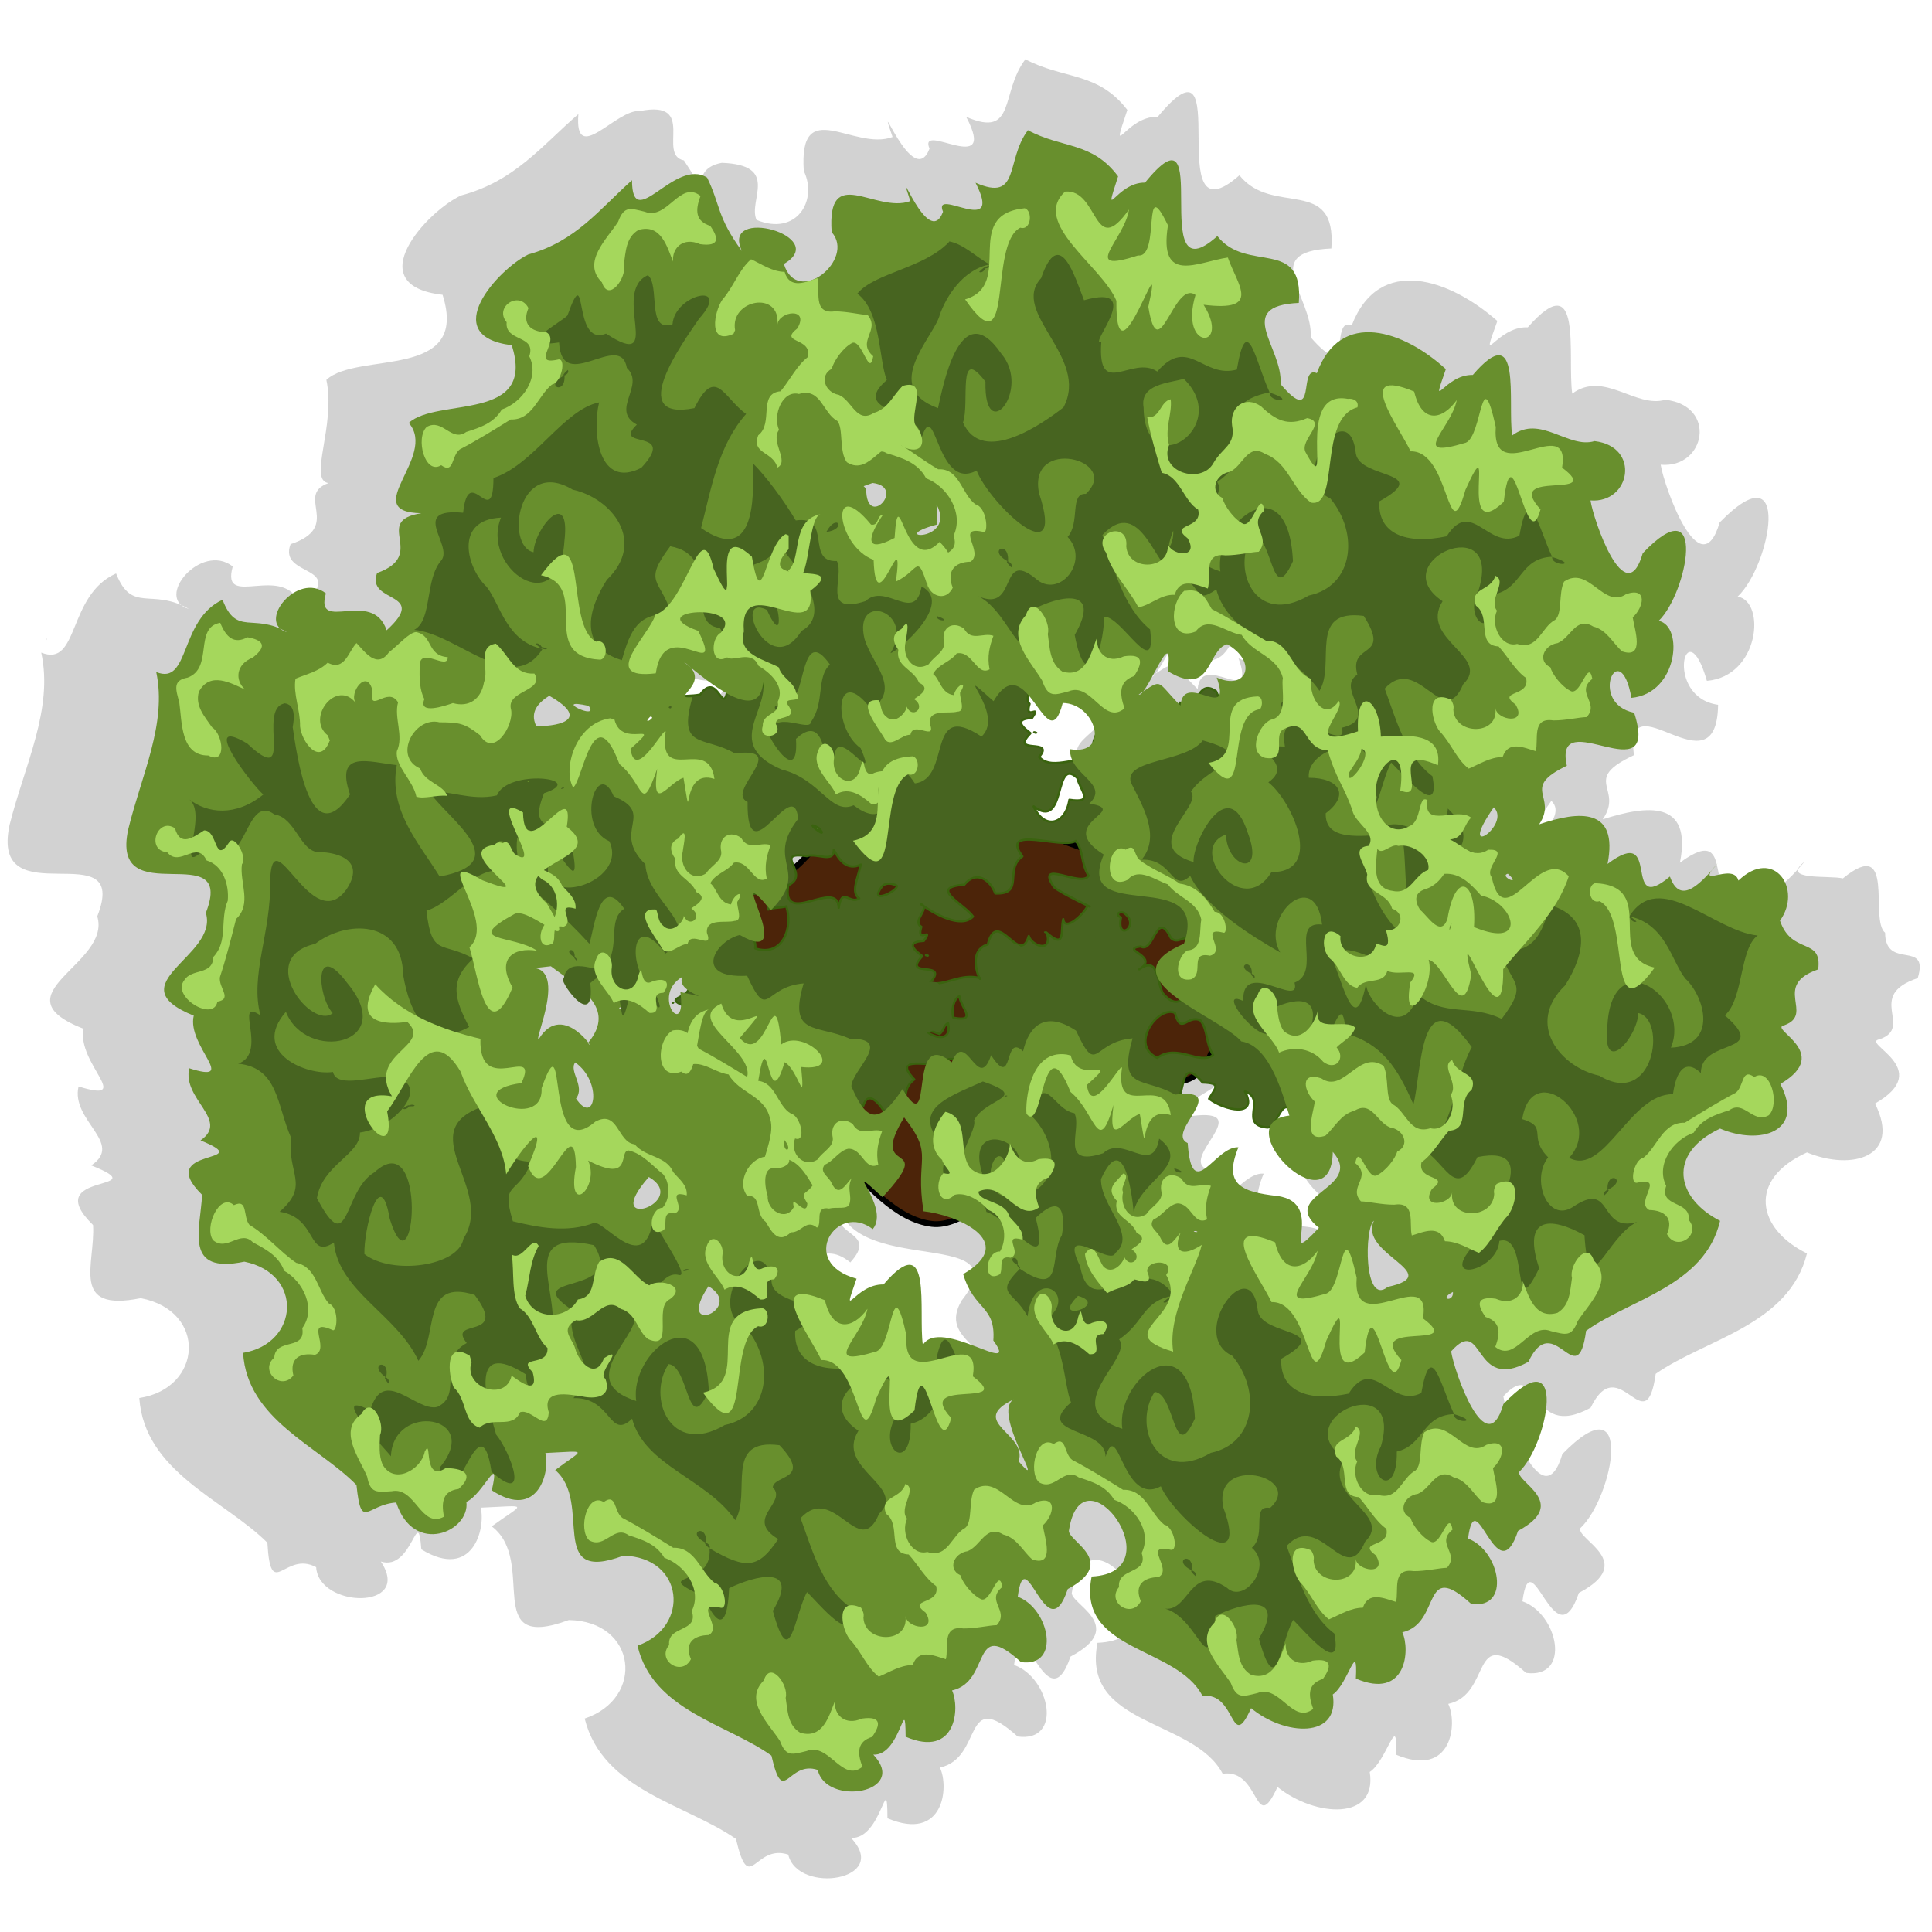 <?xml version="1.0" encoding="UTF-8" standalone="no"?>
<svg
   xmlns:dc="http://purl.org/dc/elements/1.1/"
   xmlns:cc="http://creativecommons.org/ns#"
   xmlns:rdf="http://www.w3.org/1999/02/22-rdf-syntax-ns#"
   xmlns:svg="http://www.w3.org/2000/svg"
   xmlns="http://www.w3.org/2000/svg"
   version="1.1"
   id="svg3005"
   height="300"
   width="300">
  <title
     id="title3373">Tree</title>
  <defs
     id="defs3007" />
  <g
     transform="translate(0,-752.362)"
     id="layer1">
    <path
       id="path5002-6"
       d="m 159.2,761.6 c -3.917,5.167 -1.364,12.298 -9.17,8.905 5.057,9.614 -7.541,0.521 -5.694,4.939 -2.57,6.689 -8.563,-10.096 -5.738,-1.81 -6.009,2.24 -14.596,-6.65 -13.786,5.275 2.211,4.542 -1.111,10.174 -7.339,7.599 -1.37,-3.019 3.724,-8.522 -5.389,-8.862 -6.317,1.133 -0.233,8.205 -5.885,-0.377 -4.258,-0.871 2.156,-9.454 -6.851,-7.662 -3.663,-0.341 -10.182,8.674 -9.539,0.47 -5.689,4.923 -9.903,10.436 -18.186,12.625 -5.177,2.336 -16,13.959 -2.899,15.432 4.239,13.37 -13.186,8.726 -18.046,13.212 1.518,7.128 -2.89,15.595 0.335,16.03 -5.346,1.893 2.313,6.752 -5.898,9.487 -1.983,5.285 9.229,3.018 1.672,9.735 -2.502,-7.261 -12.605,0.674 -10.644,-6.278 -4.939,-3.836 -12.292,5.016 -6.815,6.599 -5.809,-3.341 -8.824,0.771 -11.304,-5.513 -7.606,3.376 -5.678,14.67 -11.622,12.291 1.914,8.761 -2.569,17.427 -4.909,26.733 -3.165,14.698 18.87,0.838 13.61,14.22 2.265,7.458 -15.873,12.086 -2.12,17.468 -1.154,5.296 8.007,11.66 -0.787,8.947 -1.238,5.328 7.138,8.801 1.975,12.26 10.52,4.199 -8.348,0.857 0.279,9.255 0.373,6.099 -3.663,13.588 7.408,11.36 10.38,1.996 9.589,14.02 -0.227,15.505 0.795,11.49 13.21,15.80 19.89,22.47 0.530,9.278 2.672,1.153 7.573,3.797 0.372,6.393 15.07,6.712 10.047,-0.874 4.951,1.563 5.724,-9.207 6.283,-1.896 8.014,4.904 10.031,-3.326 9.211,-6.471 7.731,-0.33 6.799,-0.807 1.723,2.901 7.193,5.463 -1.786,19.636 11.96,14.55 10.56,0.167 11.88,12.14 2.471,15.30 2.778,11.17 15.75,13.28 23.49,18.69 2.134,9.044 2.831,0.676 8.120,2.433 1.479,6.236 16.01,4.005 9.74,-2.599 4.806,0.299 5.621,-11.012 5.665,-3.044 8.784,3.715 9.592,-4.885 8.141,-7.869 6.896,-1.527 3.338,-12.635 12.081,-4.822 7.068,0.954 5.014,-9.139 -0.564,-11.113 1.351,-10.106 5.042,9.610 8.766,-1.305 9.154,-4.813 -0.424,-8.291 0.224,-10.048 2.424,-14.493 18.69,7.300 3.966,7.917 -2.574,13.05 14.93,11.72 19.44,20.33 5.904,-0.882 4.900,9.866 8.511,2.053 5.868,4.702 15.56,5.300 14.323,-2.331 2.654,-1.699 4.414,-9.681 4.048,-2.7 8.785,3.717 9.596,-4.882 8.144,-7.869 6.896,-1.524 3.339,-12.63 12.079,-4.818 7.064,0.955 5.014,-9.139 -0.562,-11.113 1.353,-10.108 5.034,9.602 8.765,-1.306 9.158,-4.814 -0.426,-8.291 0.22,-10.05 5.113,-4.776 8.603,-23.186 -2.789,-11.506 -3.024,10.243 -8.665,-5.703 -9.161,-8.968 5.842,-6.355 3.768,7.123 13.55,1.776 4.461,-9.204 8.558,5.782 10.109,-5.27 7.738,-5.413 20.71,-7.517 23.492,-18.696 -7.735,-3.772 -9.333,-11.47 0,-15.681 6.937,2.863 14.74,0.760 10.566,-7.59 9.503,-5.439 -2.47,-9.462 0.733,-9.989 5.346,-1.893 -2.313,-6.754 5.898,-9.489 1.845,-6.067 -5.049,-1.149 -5.065,-7.057 -2.494,-1.931 1.738,-15.206 -6.561,-8.422 -2.066,-0.522 -9.778,0.415 -5.942,-2.611 -3.754,4.427 -6.785,6.812 -8.428,2.308 -8.538,6.97 -1.278,-9.287 -10.931,-2.141 1.943,-9.823 -5.118,-8.924 -11.989,-6.734 3.344,-4.83 -3.454,-6.099 4.851,-9.961 -1.606,-12.374 12.87,6.304 13.065,-7.825 -8.516,-1.183 -5.003,-15.184 -1.741,-3.718 8.169,-0.7 9.191,-12.329 4.779,-13.088 5.104,-4.779 8.597,-23.184 -2.793,-11.508 -3.022,10.242 -8.667,-5.7 -9.161,-8.965 6.996,0.618 8.812,-9.196 0.707,-10.086 -4.597,1.359 -9.506,-4.577 -14.444,-0.954 -0.789,-5.775 1.739,-20.143 -6.895,-10.292 -4.944,-0.221 -7.583,6.92 -4.73,-0.985 -7.295,-6.444 -18.343,-10.402 -22.611,0.683 -3.407,-1.445 0.211,9.410 -6.372,1.851 0.414,-6.238 -8.224,-13.319 3.209,-13.794 0.828,-11.375 -9.133,-4.906 -14.277,-11.365 -12.532,11.046 -0.161,-24.172 -12.679,-9.086 -4.97,-0.182 -7.546,7.363 -4.725,-1.063 -4.581,-5.97 -9.88,-4.707 -15.875,-7.883 z m 93.91,209.4 -0.058,0.062 0.058,-0.062 z m -134.824,72.206 0.06,0.065 -0.06,-0.065 z m -73.751,-45.406 0.045,0.075 -0.046,-0.075 z m 45.27,-227.815 0.056,-0.062 -0.056,0.062 z m 55.49,1.538 -0.16,0.31 0.16,-0.31 z m -13.312,49.99 c 6.005,0.644 -1.113,8.067 -1.122,0.979 l -0.449,-0.443 1.571,-0.536 0,0 z m 11.21,3.652 c 3.568,6.676 -9.256,5.821 0.032,3.426 l 0.044,-1.553 -0.076,-1.873 1.1e-4,7e-5 z m 50.97,23.77 c 5.417,3.002 3.376,7.964 -1.843,5.652 2.836,7.929 -5.809,-1.299 -6.348,4.773 -4.4,-4.257 -2.949,-4.71 -7.328,-1.887 1.273,0.745 6.283,-12.794 5.077,-3.978 7.756,4.673 6.871,-3.662 10.442,-4.56 z M 7.262,851.5 c -0.189,0.027 -0.074,0.622 0,0 z m 91.70,0.555 c 5.391,5.568 12.84,8.000 15.04,4.183 -1.449,4.244 -8.163,9.747 1.069,12.15 4.256,4.961 13.90,7.813 11.22,9.051 -2.395,7.55 -16.051,14.578 -7.214,2.635 0.56,-11.234 -9.108,9.61 -8.897,-4.2 -4.035,-1.786 7.739,-9.488 -2.22,-8.247 -5.315,-3.101 -10.152,-0.446 -7.438,-9.564 -4.472,0.365 4.085,-2.415 -1.567,-6.01 z m 51.69,3.081 c 1.363,6.485 10.682,-3.67 11.74,6.713 0.901,0.854 5.384,-7.087 7.844,0.825 3.684,3.466 -9.487,4.994 1.252,10.85 -4.575,4.109 5.679,2.970 -2.08,6.09 6.537,10.83 -18.704,-3.988 -25.876,-6.542 -2.493,-3.018 0.727,-14.041 7.636,-8.338 5.696,-6.021 -4.583,-4.709 -0.521,-9.604 z m 13.61,7.706 0.056,0.066 -0.056,-0.066 z m -89.023,-5.087 c 8.145,4.368 0.430,5.304 -2.208,5.153 -1.269,-2.479 0.617,-4.139 2.208,-5.153 z m 6.976,1.716 c 2.070,2.728 -6.862,-1.514 0,0 z m 14.46,0.011 c 0.264,0.817 -1.029,0.211 0,0 z m -20.832,1.022 -0.088,0.17 0.088,-0.17 z m 17.15,0.807 c 1.301,-0.025 -1.589,1.646 0,0 z m 147.9,15.41 c 3.220,2.961 -6.838,9.517 0,0 z m 31.084,9.847 0.155,0.284 -0.156,-0.285 z m -28.624,1.446 c 2.572,2.244 -1.595,0.413 0,0 z M 75.61,903.7 c 2.733,8.263 9.474,3.195 7.243,8.700 2.433,3.483 -2.74,8.863 -1.371,1.891 -5.03,-2.538 -11.928,6.621 -6.782,-1.74 6.005,-8.416 -10.124,-8.677 0.91,-8.852 z m 23.07,1.786 c 0.938,4.400 3.040,1.366 -0.269,4.084 -1.118,5.93 -4.196,-1.493 0.269,-4.084 z m 95.22,8.006 c 5.835,3.160 10.55,10.76 11.26,15.72 -11.178,1.081 7.330,19.40 7.609,6.169 5.653,6.315 -9.723,7.239 -2.431,12.913 -7.389,7.62 1.68,-4.261 -7.277,-5.413 -6.247,-0.733 -9.551,-1.822 -6.835,-8.28 -4.073,-0.327 -8.127,9.876 -8.895,-0.712 -4.033,-1.784 7.74,-9.484 -2.219,-8.243 -5.493,-1.971 9.951,-4.737 8.181,-12.074 l 0.597,-0.081 1e-5,-10e-5 z m -114.023,6.56 c 4.865,3.386 3.493,10.94 0.144,6.139 1.654,-2.1 -1.321,-4.671 -0.145,-6.139 z m 99.97,3.838 c -0.312,1.659 -4.701,0.037 0,0 z m -87.057,15.641 c 7.46,4.248 -8.806,9.724 0,0 z m 37.53,0.530 c 3.463,10.31 27.95,2.980 19.01,14.24 -3.733,6.335 5.709,7.014 3.846,13.03 4.807,7.500 -9.794,-6.146 -11.593,1.426 -2.029,-7.913 1.103,-20.245 -10.071,-10.671 -6.798,7.559 0.958,-4.417 -7.903,-5.753 0.526,-2.519 3.673,-7.838 8.429,-3.943 4.382,-4.865 -2.966,-3.856 -1.724,-8.334 z m 89.68,6.910 c -2.758,5.678 12.80,9.060 2.421,11.25 -4.197,3.4 -4.133,-10.132 -2.421,-11.252 z m -31.221,1.732 c 0.972,0.374 -1.196,0.078 0,0 z m -85.444,9.398 c 6.492,3.905 -5.846,8.83 0,0 z m 130.5,0.965 c 0.151,1.848 -2.594,1.249 -1.1e-4,-0.001 l 1.1e-4,0.001 z m -76.961,18.242 c -4.194,2.176 6.608,16.24 0.814,10.55 1.848,-5.053 -9.42,-6.149 -0.815,-10.556 z m 40.35,56.13 0.06,0.064 -0.06,-0.064 z"
       style="fill:#4d4d4d;fill-opacity:0.251;fill-rule:evenodd;stroke:none;stroke-width:1.153px;stroke-linecap:butt;stroke-linejoin:miter;stroke-opacity:1" />
    <path
       id="path5002"
       d="m 112.6,915.3 c 12.92,5.822 21.26,25.80 32.10,27.11 9.435,1.144 23.101,-22.896 37.696,-22.131 10.74,0.563 8.388,-29.223 -1.946,-32.224 -15.735,-4.57 -33.126,-11.716 -40.249,-17.024 -7.282,-5.426 -10.429,18.175 -24.685,19.699 -8.199,0.876 -10.436,21.176 -2.918,24.563 z"
       style="fill:#4c2409;fill-rule:evenodd;stroke:#000000;stroke-width:0.905px;stroke-linecap:butt;stroke-linejoin:miter;stroke-opacity:1;fill-opacity:1" />
    <g
       style="fill:#476420;fill-opacity:1"
       transform="matrix(0.743,0.435,-0.472,0.753,364.425,-93.084)"
       id="g5215">
      <path
         id="path3405"
         d="m 422.0,1025. c -0.884,2.885 -4.779,2.144 -6.862,0.508 -4.03,-0.278 -0.998,3.799 -3.618,5.537 -3.104,-2.962 3.963,4.144 -1.212,2.65 0.389,-0.191 -0.124,5.044 -2.646,1.675 -1.108,1.264 -0.257,4.062 -3.474,2.175 -4.317,-1.652 -4.583,10.112 0.439,8.331 -4.13,0.736 -6.741,6.324 -10.253,5.165 0.67,-4.393 -4.769,2.417 -3.597,-2.765 0.639,-0.162 -5,-0.032 -1.22,-2.488 0.11,-3.233 -0.855,1.35 -1.73,-1.906 -2.108,-0.554 -0.119,-5.248 -4.491,-2.774 -0.849,2.62 -5.037,2.376 -5.853,0.432 -2.521,1.179 -1.232,5.391 -4.371,4.655 1.880,4.547 -3.393,-2.079 -3.73,3.116 -2.235,2.059 -6.843,3.083 -2.059,6.141 2.734,3.514 -2.342,8.499 -5.936,4.77 -5.849,1.944 -0.97,9.764 -3.659,11.623 2.754,-3.152 -4.89,-0.149 -1.129,-3.456 0.564,-3.585 -0.69,0.84 -1.568,-2.261 -2.022,-0.615 -0.145,-5.172 -4.49,-2.775 -0.848,2.624 -5.033,2.369 -5.854,0.432 -2.521,1.18 -1.233,5.389 -4.372,4.654 1.880,4.550 -3.387,-2.076 -3.729,3.116 -2.24,2.055 -6.839,3.086 -2.058,6.141 2.733,3.516 -2.342,8.495 -5.938,4.77 -5.87,2.647 -0.992,8.864 -3.59,12.745 1.962,2.159 -3.145,4.433 1.418,3.772 0.100,1.422 -0.133,7.404 3.533,5.555 0.961,-2.216 3.194,0.506 5.547,-0.935 -4.193,0.507 1.947,6.071 3.153,2.859 0.034,-2.769 4.827,2.627 6.014,-1.199 1.560,2.189 -0.22,6.327 4.013,4.277 2.273,0.400 0.669,-6.381 4.072,-3.731 -6.164,3.982 8.348,4.807 5.057,0.138 3.268,1.365 6.742,-2.713 5.743,2.568 -1.765,2.647 1.558,4.979 -0.921,7.634 1.962,2.156 -3.142,4.431 1.420,3.770 0.101,1.422 -0.133,7.403 3.531,5.555 0.96,-2.216 3.195,0.507 5.547,-0.935 -4.193,0.506 1.949,6.074 3.155,2.859 0.036,-2.769 4.826,2.627 6.013,-1.199 1.558,2.191 -0.221,6.327 4.013,4.277 2.273,0.401 0.669,-6.381 4.072,-3.728 -6.163,3.979 8.348,4.802 5.057,0.136 2.271,0.837 12.651,-1.056 7.164,-3.506 -4.289,1.223 -6.267,-2.043 -1.677,-4.174 -0.998,-3.519 3.706,-1.104 4.68,-0.521 4.653,-2.441 -0.995,-4.343 0.59,-7.968 -7.036,-1.989 4.302,-3.74 3.295,-6.098 3.295,-2.367 3.839,2.460 6.773,3.328 0.078,2.488 -9.911,2.044 -4.252,4.757 2.139,0.444 6.615,-0.534 7.855,0.058 -2.088,4.929 11.741,0.553 4.535,-1.911 3.054,-1.2 4.950,6.987 7.702,2.072 -2.031,-5.403 3.824,-1.811 6.212,-4.526 0.516,4.865 7.545,-2.695 2.735,-2.501 3.390,0.382 4.363,-1.876 6.900,0.303 3.246,-2.929 -0.375,-7.286 3.17,-7.283 -2.51,-1.451 -0.614,-3.973 -3.019,-5.947 2.366,-2.783 -4.528,-9.62 2.474,-7.263 2.964,-1.583 2.448,-0.421 2.543,1.881 3.504,0.375 9.446,-1.471 4.779,-4.259 4.108,-0.838 2.161,5.641 6.894,3.450 1.731,-1.117 -1.412,-6.94 3.316,-4.022 2.136,-1.156 3.747,-2.274 4.257,-0.153 3.067,0.899 5.192,-4.346 1.989,-4.012 3.39,0.383 4.361,-1.872 6.900,0.303 3.244,-2.931 -0.376,-7.285 3.168,-7.282 -2.51,-1.452 -0.61,-3.974 -3.015,-5.948 2.037,-4.006 -2.737,-12.485 -7.264,-7.235 -5.212,-0.164 -3.976,-5.934 -1.773,-8.795 -2.355,-0.939 -5.196,-2.686 -7.474,-4.42 -2.661,4.587 -0.195,-2.776 -3.577,-0.232 -0.516,-1.808 -3.425,-6.254 -3.985,-1.964 -2.359,-0.684 -3.988,0.551 -5.973,-1.466 -3.974,-0.127 -1.071,3.7 -3.618,5.54 -3.098,-2.969 3.963,4.146 -1.215,2.648 -0.538,-0.124 1.053,3.775 -1.389,0.153 2.16,-4.116 -2.59,-12.796 -7.225,-7.517 -5.214,-0.161 -3.974,-5.933 -1.775,-8.795 -2.358,-0.935 -5.194,-2.687 -7.473,-4.42 -2.662,4.587 -0.198,-2.776 -3.58,-0.232 -1.326,-1.097 -0.725,-3.879 -3.092,-3.936 z m 62.50,47.57 0.019,0.035 -0.019,-0.035 z m -75.215,-39.043 c -0.416,0.038 0.23,0.018 0,0 z m 0.051,0.01 0.205,0.029 -0.205,-0.029 z m -17.842,14.137 c -0.219,0.056 0.417,-0.032 0,0 z m -0.047,0.016 -0.197,0.066 0.197,-0.066 z m 54.06,1.890 c -0.411,0.044 0.235,0.016 0,0 z m 0.053,0.01 0.213,0.033 -0.213,-0.033 z m -43.355,1.236 c 1.790,1.707 5.129,2.344 0.906,4.003 1.823,4.163 -0.982,6.803 -4.835,4.159 7.470,0.806 -1.876,-9.393 3.928,-8.163 z m 5.828,9.652 c 2.179,0.795 2.863,2.885 5.293,4.115 0.079,2.487 -9.915,2.042 -4.254,4.755 1.236,0.371 9.228,-0.353 6.975,-0.161 0.257,1.667 -0.999,6.05 -2.446,4.187 0.707,2.079 3.336,4.352 -1.127,3.55 2.821,2.654 -1.272,3.24 -2.528,2.048 1.686,5.547 -7.662,-1.712 -5.453,4.882 -2.809,2.968 2.822,6.565 2.056,5.765 -3.542,0.953 -4.543,4.293 -7.192,5.119 0.817,-5.338 -4.799,2.018 -3.759,-3.281 0.64,-0.162 -5,-0.034 -1.22,-2.488 0.11,-3.233 -0.855,1.35 -1.73,-1.906 -2.086,0.025 -0.344,-3.785 -2.266,-3.367 2.906,0.280 8.584,0.198 9.176,-2.742 -2.566,-1.114 -9.748,-0.39 -4.383,-4.029 0.395,-3.286 3.459,-3.064 5.58,-1.426 4.651,-2.441 -0.995,-4.343 0.59,-7.968 -6.625,-2.807 5.337,-4.495 6.688,-7.057 l 0,-10e-5 z m 31.99,1.773 c -1.797,1.466 -2.896,-0.117 0,0 z m -4.924,2.715 c -2.192,3.202 10.14,2.167 4.928,5.369 -0.93,2.216 1.102,7.095 -4.039,5.453 -1.973,-1.033 -4.282,-5.472 -5.957,-1.558 2.018,-3.834 -5.1,-1.173 -1.973,-3.575 2.763,-0.017 -1.288,-7.234 3.804,-3.947 1.756,0.424 1.772,-1.742 3.237,-1.742 z m -12.432,2.158 c 3.362,0.641 1.208,4.995 -0.382,0.941 -1.61,-0.05 -0.466,-1.281 0.382,-0.941 z m -63.98,2.795 c -0.229,0.06 0.411,-0.033 0,0 z m -0.051,0.018 -0.203,0.068 0.203,-0.068 z m 85.62,6.593 c 2.181,0.792 2.865,2.883 5.294,4.113 -1.215,2.84 -6.603,1.374 -8.271,5.351 -5.578,0.611 -4.892,-8.073 -1.617,-8.343 3.161,2.909 1.978,-0.821 4.594,-1.122 z m -32.061,0.355 c -0.419,0.042 0.253,0.021 0,0 z m 0.059,0.01 0.197,0.029 -0.197,-0.029 z m -44.75,4.344 c 3.329,1.029 -3.918,0.084 0,0 z m 9.931,1.779 c 0.933,2.734 1.191,5.128 2.986,5.235 -0.785,1.854 -3.819,-0.331 -2.226,3.244 -3.105,-4.48 -6.852,8.138 -9.884,1.062 2.576,-3.698 -5.922,-3.692 0.083,-6.053 1.139,-1.383 4.839,-1.262 3.498,-3.306 1.691,0.962 3.999,2.085 5.542,-0.181 z m 7.475,0.014 c 0.944,0.393 -2.559,5.755 -2.137,1.355 0.22,-0.923 1.309,-1.31 2.137,-1.355 z m 11.40,7.828 c -0.22,0.056 0.423,-0.032 0,0 z m -0.047,0.016 -0.197,0.066 0.197,-0.066 z m 8.853,3.306 c 1.389,1.622 5.346,2.304 1.128,3.773 -0.971,-0.82 -1.815,-2.879 -1.129,-3.773 z m -35.072,1.732 c 3.050,2.505 4.381,7.999 -0.73,9.084 -1.785,-4.019 -11.547,-0.709 -7.823,-5.264 1.669,-1.954 3.212,-5.535 6.099,-1.748 0.687,-0.876 1.663,-1.273 2.455,-2.072 z m 35.92,3.322 c 3.989,4.165 -6.729,3.465 -0.262,2.387 0.355,-0.781 -0.263,-1.633 0.262,-2.387 z m -81.562,0.244 -0.012,0.039 0.012,-0.039 z m 126.7,0.396 0.019,0.035 -0.019,-0.035 z m -89.131,20.545 -0.014,0.039 0.014,-0.039 z"
         style="fill:#476420;fill-opacity:1;fill-rule:evenodd;stroke:#3a630f;stroke-width:0.401;stroke-linecap:butt;stroke-linejoin:round;stroke-miterlimit:4;stroke-dasharray:none;stroke-opacity:1" />
      <path
         id="path3407"
         d="m 378.4,1044. c -0.704,2.463 -4.011,4.561 -5.365,5.949 -4.373,-1.221 -0.287,3.478 -2.646,4.744 4.044,-1.02 -3.061,3.205 0.358,5.005 -1.923,2.412 -3.34,10.506 1.385,5.103 3.486,-3.223 6.659,4.009 2.254,3.131 -0.746,-0.785 -2.455,0.631 -4.081,0.588 -0.753,2.318 -4.953,2.216 -4.644,-0.444 0.23,-3.7 -3.394,0.41 -4.131,-3.018 -0.225,3.044 -3.82,7.103 1.532,4.096 3.032,1.392 4.843,3.745 0.025,4.123 -2.867,2.137 -4.779,5.143 -4.927,8.918 -3.736,2.031 -1.557,-2.333 0.152,-3.371 -4.804,-3.555 -6.049,2.534 -8.924,5.07 -3.345,2.631 -7.327,-0.246 -9.185,-3.428 -0.329,-2.473 8.002,-4.699 3.988,-1.246 -4.117,6.2 9.734,-3.966 1.593,-3.545 -2.67,-0.349 -6.941,3.389 -4.7,-1.784 2.747,-1.403 5.691,-0.151 7.486,-1.068 2.172,-0.34 4.237,1.040 5.153,0.944 1.173,-5.252 -6.005,-4.063 -8.121,-7.524 -0.707,2.463 -4.01,4.564 -5.366,5.951 -4.378,-1.222 -0.283,3.477 -2.647,4.742 4.042,-1.021 -3.059,3.206 0.358,5.006 -1.925,2.41 -3.336,10.507 1.384,5.101 3.484,-3.22 6.662,4.008 2.256,3.133 -0.748,-0.784 -2.455,0.628 -4.083,0.586 -0.752,2.32 -4.951,2.219 -4.644,-0.443 0.232,-3.7 -3.392,0.41 -4.131,-3.016 -0.227,3.043 -3.819,7.103 1.532,4.096 2.410,1.189 5.405,3.768 0.338,3.924 -4.256,4.026 0.921,1.631 3.171,1.429 -0.375,1.355 -2.153,5.99 0.939,3.354 0.354,-2.877 3.046,-5.26 4.65,-7.112 3.467,0.303 0.980,1.780 -0.212,3.225 -0.527,1.24 -1.065,2.28 -1.677,3.455 0.729,0.806 2.059,0.773 2.609,1.877 1.293,-0.333 2.078,0.691 2.077,1.790 1.006,0.619 1.92,-1.734 3.091,-0.526 0.302,1.249 2.067,1.365 1.863,2.523 1.901,0.497 1.648,-1.576 3.331,-1.337 2.151,-0.541 -0.736,-0.68 -1.444,-0.557 -0.808,-0.954 0.512,-1.843 0.417,-2.743 0.431,-0.707 1.26,-1.619 2.479,-0.711 0.974,0.880 3.051,-0.066 3.153,1.720 0.408,1.107 -0.399,2.103 -0.564,3.052 0.773,1.971 2.421,-0.513 3.424,-0.839 1.135,0.267 2.986,-0.327 1.355,-1.475 -2.052,-0.62 -0.205,-2.912 -1.154,-4.267 -0.558,-0.647 -2.487,-0.041 -3.573,0.539 -0.817,0.65 -2.257,-0.507 -3.499,-0.152 -3.59,-2.047 1.651,-2.807 3.241,-1.618 2.529,-0.543 4.158,2.537 6.18,-1.528 2.642,-2.145 -6.599,1.177 -3.02,-3.174 -0.241,-2.138 -4.038,-1.342 -4.143,-4.386 -3.645,-0.766 1.022,-5.524 3.031,-2.632 4.889,-1.373 4.165,-0.866 0.814,1.461 0.619,2.054 7.048,-1.303 3.325,1.934 -4.172,2.241 0.065,2.545 1.220,0.341 0.857,5.285 5.863,-0.234 3.192,-1.747 -6.322,-0.591 6.04,-7.529 -1.018,-4.943 -2.998,2.674 -5.804,-4.821 -0.893,-1.442 4.733,-1.256 -4.047,-1.061 0.352,-4.095 0.767,-4.179 5.236,-1.746 1.969,1.312 3.039,2.390 1.94,-4.278 5.128,-4.731 -0.039,-4.436 5.97,-1.855 1.939,0.190 -1,1.156 -1.265,2.654 -2.09,3.917 0.733,0.806 2.055,0.771 2.608,1.874 1.295,-0.333 2.078,0.692 2.077,1.792 1.009,0.613 1.925,-1.732 3.091,-0.528 0.302,1.248 2.068,1.366 1.865,2.524 1.901,0.493 1.646,-1.578 3.331,-1.337 2.147,-0.543 -0.729,-0.681 -1.444,-0.557 -0.809,-0.952 0.511,-1.845 0.415,-2.743 0.433,-0.725 1.257,-1.625 2.481,-0.719 0.976,0.880 3.051,-0.065 3.151,1.722 0.412,1.111 -0.401,2.103 -0.562,3.051 0.335,3.982 -6.084,5.323 -7.431,8.382 -0.52,1.585 -5.754,-0.04 -2.722,3.57 -3.68,2.715 3.039,1.102 -1.283,3.581 0.535,3.363 -0.996,6.922 -1.459,10.253 2.909,0 5.85,-4.605 8.156,-0.43 -2.185,3.455 -2.885,0.974 -5.463,2.129 -1.676,0.039 -2.241,3.355 -4.541,1.452 -1.82,1.663 -0.683,-6.15 -4.297,-2.939 -1.318,-4.225 -2.791,3.858 -2.304,3.522 2.494,-3.294 9.722,3.074 3.055,2.848 -4.256,4.025 0.92,1.633 3.169,1.429 -0.377,1.355 -2.153,5.99 0.939,3.354 0.354,-2.877 3.046,-5.26 4.65,-7.112 3.468,0.304 0.977,1.781 -0.212,3.225 -0.526,1.238 -1.067,2.279 -1.677,3.456 0.734,0.806 2.056,0.773 2.609,1.875 1.295,-0.33 2.076,0.694 2.079,1.793 1.003,0.617 1.925,-1.734 3.088,-0.526 0.304,1.247 2.068,1.363 1.865,2.522 1.898,0.495 1.648,-1.575 3.331,-1.337 2.149,-0.541 -0.734,-0.681 -1.444,-0.557 -0.81,-0.951 0.513,-1.846 0.415,-2.744 0.433,-0.705 1.259,-1.621 2.481,-0.711 0.975,0.882 3.048,-0.067 3.151,1.721 0.412,1.110 -0.4,2.102 -0.562,3.051 0.851,2.056 2.447,-0.768 3.553,-0.788 1.29,0.197 2.746,-0.523 1.143,-1.633 -1.974,-0.565 -0.105,-2.873 -1.074,-4.161 -0.561,-0.65 -2.489,-0.042 -3.571,0.538 -0.82,0.65 -2.257,-0.508 -3.501,-0.152 -3.588,-2.049 1.655,-2.805 3.244,-1.617 2.527,-0.546 4.159,2.534 6.177,-1.529 2.644,-2.148 -6.597,1.178 -3.018,-3.173 -0.244,-2.138 -4.037,-1.345 -4.145,-4.386 -3.642,-0.769 1.023,-5.524 3.031,-2.634 4.889,-1.37 4.165,-0.865 0.815,1.464 0.621,2.052 7.046,-1.304 3.324,1.934 -4.173,2.241 0.067,2.539 1.221,0.340 0.859,5.287 5.86,-0.232 3.191,-1.748 -6.319,-0.589 6.038,-7.526 -1.016,-4.941 -2.996,2.672 -5.806,-4.819 -0.895,-1.442 4.703,-1.224 -4.052,-1.055 0.355,-4.097 0.105,-4.302 -4.156,-1.293 -3.676,1.187 -2.267,0.984 -0.755,7.575 -3.835,3.725 3.915,-2.466 1.693,-4.376 -1.956,-3.663 -1.958,2.505 -3.71,6.804 -7.707,7.225 -2.981,-1.004 -9.604,-5.791 -2.818,-7.305 3.366,-2.373 1.399,1.955 -0.425,2.821 5.044,2.632 7.574,-8.434 0.419,-4.893 -5.043,4.383 -2.12,-5.932 1.718,-2.194 2.336,-1.002 4.452,-0.914 7.204,-0.395 3.104,2.462 1.306,-4.129 -1.47,-4.223 -4.632,-0.762 -2.214,-1.358 -0.343,-3.285 -1.301,-2.139 1.098,-3.65 2.874,-3.68 2.027,0.241 0.366,-1.825 -0.605,-2.092 -0.205,-0.953 0.499,-3.28 -0.291,-3.323 -0.794,-1.481 -2.539,0.104 -3.601,0.342 -0.75,0.313 -2.368,-0.334 -3.445,-0.337 -3.769,-2.722 2.855,-1.568 4.342,-1.922 1.693,2.759 5.795,-0.485 5.372,-2.176 -2.898,2.067 -4.95,-0.805 -3.203,-3.191 -2.971,-0.265 -4.424,-2.905 -5.752,-4.748 1.868,-3.656 4.851,-0.533 8.945,-2.053 -2.648,0.191 -5.396,4.392 -0.57,2.669 5.171,-0.755 -5.591,5.336 0.337,3.054 1.665,-3.253 3.482,4.202 4.666,-0.438 3.426,-2.562 -6.037,-3.259 -0.599,-5.9 4.47,-3.611 -1.18,-0.815 -2.723,-1.279 -3.236,-1.13 -1.169,-3.774 1.193,-1.644 4.737,-1.253 -4.049,-1.057 0.352,-4.093 0.106,-4.3 -4.153,-1.292 -3.674,1.186 -2.268,0.985 -0.755,7.578 -3.835,3.724 3.916,-2.466 1.693,-4.377 -1.956,-3.661 -1.959,2.503 -3.709,6.804 -7.707,7.223 -2.986,-0.999 -9.602,-5.792 -2.819,-7.305 3.366,-2.373 1.403,1.958 -0.424,2.822 3.448,2.752 8.485,-6.726 2.062,-5.277 -2.756,1.917 -6.56,1.737 -3.206,-1.991 2.552,-0.466 5.16,0.01 6.809,-0.646 2.172,-0.339 4.238,1.038 5.155,0.942 1.168,-5.252 -6.002,-4.062 -8.123,-7.523 l -3.1e-4,0.017 z m 7.167,7.573 c 0.034,0.486 1.417,0.239 0,0 z m 0.564,0.267 c 0.715,0.701 0.297,-0.182 0,0 z m -0.912,-0.318 -0.032,0.178 0.032,-0.178 z m 5.943,41.86 c 0.034,0.486 1.417,0.239 0,0 z m 0.564,0.267 c 0.715,0.698 0.296,-0.182 0,0 z m -0.912,-0.32 -0.032,0.178 0.032,-0.178 z m -19.941,14.539 c 0.52,0.051 0.243,-1.266 0,0 z m 0.281,-0.477 c 1.707,-0.793 -0.207,-1.926 0,0 z m 8.224,1.499 -0.082,-0.022 0.082,0.022 z m -46.896,-20.591 c 0.513,0.049 0.249,-1.26 0,0 z m 0.281,-0.474 c 1.702,-0.794 -0.207,-1.925 0,0 z m 8.224,1.497 -0.084,-0.022 0.084,0.022 z m 11.782,-15.51 c 0.034,0.486 1.417,0.239 0,0 z m 0.564,0.267 c 0.717,0.703 0.298,-0.185 0,0 z m -0.912,-0.32 -0.032,0.178 0.032,-0.178 z m 12.856,-7.704 c 0.52,0.051 0.243,-1.266 0,0 z m 0.281,-0.477 c 1.707,-0.793 -0.207,-1.926 0,0 z m 8.224,1.497 -0.082,-0.02 0.082,0.02 z m 11.01,0.683 c 6.756,1.097 -0.777,6.027 -1.686,5.166 1.364,-0.581 2.483,-1.522 3.955,-1.769 0.387,-1.094 -1.997,-0 -2.293,-1.063 -1.274,0.925 -2.152,2.237 -3.413,3.141 0.673,1.387 -0.947,2.768 -0.923,4.095 -1.191,1.214 -2.423,-1.466 -2.639,0.497 -0.941,1.743 -2.209,-0.492 -1.258,-1.192 -1.157,0.928 -2.901,0.154 -3.064,-1.256 3.023,0.324 5.504,1.178 5.715,-2.989 3.272,-0.819 2.554,-3.853 5.607,-4.63 z m -32.797,22.244 c 6.752,1.097 -0.769,6.031 -1.686,5.166 1.366,-0.577 2.478,-1.515 3.955,-1.775 0.39,-1.096 -1.997,-0 -2.291,-1.061 -1.28,0.925 -2.15,2.235 -3.415,3.141 0.678,1.385 -0.95,2.771 -0.921,4.095 -1.192,1.211 -2.422,-1.464 -2.639,0.494 -0.943,1.749 -2.213,-0.496 -1.258,-1.19 -1.161,0.926 -2.898,0.157 -3.067,-1.258 3.107,0.491 5.499,1.043 5.715,-2.989 3.274,-0.815 2.547,-3.849 5.607,-4.623 z m 38.39,19.56 c 6.756,1.097 -0.777,6.027 -1.686,5.166 1.363,-0.578 2.482,-1.522 3.955,-1.769 0.385,-1.093 -1.997,-0.01 -2.293,-1.061 -1.276,0.924 -2.153,2.237 -3.413,3.141 0.674,1.388 -0.948,2.766 -0.923,4.096 -1.195,1.21 -2.42,-1.467 -2.639,0.494 -0.941,1.744 -2.211,-0.492 -1.258,-1.192 -1.156,0.93 -2.903,0.156 -3.065,-1.256 3.023,0.330 5.504,1.178 5.715,-2.989 3.269,-0.82 2.557,-3.849 5.607,-4.63 z m -23.862,0.707 -0.169,0.259 0.169,-0.259 z"
         style="fill:#476420;fill-opacity:1;fill-rule:evenodd;stroke:none;stroke-width:0.5;stroke-linecap:butt;stroke-linejoin:round;stroke-miterlimit:4;stroke-dasharray:none;stroke-opacity:1" />
      <path
         id="path5194"
         d="m 421.9,1028. c 1.130,2.298 4.758,3.774 6.338,4.898 4.086,-1.98 0.901,3.371 3.447,4.197 -4.161,-0.282 3.583,2.608 0.538,4.988 2.321,2.030 5.156,9.743 -0.455,5.268 -4.004,-2.551 -5.839,5.131 -1.661,3.483 0.594,-0.906 2.528,0.183 4.12,-0.147 1.153,2.144 5.267,1.301 4.491,-1.259 -0.885,-3.6 3.414,-0.2 3.528,-3.705 0.763,2.954 5.023,6.309 -0.779,4.305 -2.736,1.91 -4.099,4.548 0.709,4.062 3.201,1.590 5.618,4.208 6.435,7.897 4.037,1.333 1.117,-2.573 -0.75,-3.29 4.094,-4.354 6.404,1.417 9.683,3.400 3.760,1.993 7.167,-1.546 8.428,-5.008 -0.116,-2.492 -8.711,-3.2 -4.147,-0.516 5.154,5.367 -10.284,-2.17 -2.199,-3.205 2.566,-0.818 7.433,2.099 4.307,-2.592 -2.953,-0.892 -5.627,0.864 -7.556,0.281 -2.198,0.052 -3.984,1.779 -4.903,1.847 -2.089,-4.959 5.186,-5.067 6.652,-8.85 1.134,2.298 4.758,3.777 6.339,4.900 4.091,-1.982 0.897,3.370 3.448,4.195 -4.159,-0.283 3.581,2.609 0.538,4.990 2.322,2.028 5.153,9.745 -0.454,5.266 -4.002,-2.548 -5.842,5.13 -1.662,3.485 0.596,-0.904 2.528,0.180 4.122,-0.15 1.152,2.146 5.265,1.304 4.491,-1.259 -0.888,-3.601 3.411,-0.2 3.529,-3.703 0.765,2.953 5.022,6.309 -0.779,4.304 -2.161,1.6 -4.648,4.671 0.365,3.921 4.905,3.204 -0.617,1.77 -2.867,1.971 0.610,1.267 3.185,5.511 -0.327,3.468 -0.86,-2.768 -3.933,-4.634 -5.842,-6.171 -3.359,0.917 -0.648,1.925 0.782,3.136 0.739,1.126 1.454,2.054 2.265,3.102 -0.575,0.924 -1.888,1.128 -2.233,2.312 -1.332,-0.093 -1.922,1.052 -1.725,2.135 -0.88,0.79 -2.199,-1.366 -3.135,0.035 -0.075,1.284 -1.791,1.711 -1.384,2.814 -1.784,0.821 -1.902,-1.259 -3.517,-0.728 -2.214,-0.15 0.605,-0.801 1.322,-0.804 0.625,-1.084 -0.833,-1.723 -0.899,-2.626 -0.552,-0.629 -1.529,-1.371 -2.566,-0.261 -0.802,1.043 -3.013,0.473 -2.797,2.253 -0.206,1.164 0.766,2.000 1.098,2.906 -0.41,2.077 -2.474,-0.075 -3.519,-0.217 -1.069,0.465 -2.997,0.211 -1.596,-1.209 1.909,-0.975 -0.316,-2.901 0.377,-4.404 0.434,-0.736 2.439,-0.488 3.612,-0.103 0.919,0.492 2.131,-0.901 3.416,-0.777 3.169,-2.652 -2.125,-2.469 -3.478,-1.014 -2.585,-0.085 -3.641,3.237 -6.353,-0.404 -2.982,-1.64 6.703,-0.017 2.407,-3.661 -0.144,-2.147 3.734,-2.039 3.296,-5.053 3.451,-1.402 -1.988,-5.255 -3.451,-2.051 -5.055,-0.48 -4.252,-0.11 -0.541,1.583 -0.244,2.129 -7.167,-0.02 -2.928,2.499 4.504,1.462 0.388,2.516 -1.141,0.553 0.097,5.353 -5.81,0.814 -3.452,-1.151 6.115,-1.709 -7.284,-6.333 0.122,-5.045 3.426,2.097 4.854,-5.777 0.622,-1.578 -4.881,-0.395 3.794,-1.764 -1.076,-3.967 -1.499,-3.976 -5.463,-0.786 -1.704,1.642 -2.565,2.893 -2.67,-3.864 -5.888,-3.743 -0.751,-4.372 -6.205,-0.763 -1.875,0.532 1.189,0.960 1.717,2.387 2.754,3.483 -0.578,0.925 -1.885,1.125 -2.233,2.31 -1.333,-0.093 -1.922,1.053 -1.724,2.137 -0.885,0.783 -2.205,-1.365 -3.135,0.032 -0.076,1.283 -1.793,1.711 -1.386,2.816 -1.786,0.818 -1.901,-1.261 -3.517,-0.729 -2.209,-0.15 0.595,-0.807 1.322,-0.806 0.627,-1.082 -0.831,-1.725 -0.897,-2.626 -0.554,-0.63 -1.527,-1.374 -2.569,-0.26 -0.805,1.036 -3.014,0.484 -2.795,2.259 -0.208,1.167 0.768,1.998 1.096,2.902 0.378,3.977 6.934,4.154 8.804,6.924 0.794,1.467 5.655,-1.064 3.313,3.028 4.105,2.015 -2.794,1.628 1.9,3.295 0.071,3.404 2.211,6.634 3.260,9.829 -2.862,0.519 -6.576,-3.49 -8.103,1.028 2.765,3.011 3.012,0.444 5.755,1.122 1.656,-0.26 2.802,2.902 4.727,0.620 2.086,1.319 -0.422,-6.171 3.705,-3.653 0.545,-4.391 3.432,3.298 2.894,3.055 -3.041,-2.797 -9.02,4.756 -2.5,3.348 4.904,3.203 -0.615,1.77 -2.865,1.971 0.611,1.265 3.184,5.511 -0.327,3.468 -0.86,-2.768 -3.933,-4.634 -5.842,-6.171 -3.458,0.958 -0.485,1.992 0.969,3.269 0.395,1.287 1.752,1.963 1.990,3.147 -0.779,0.665 -1.745,1.204 -2.246,2.167 -1.315,-0.137 -1.791,1.091 -1.625,2.103 -0.878,0.785 -2.203,-1.363 -3.133,0.034 -0.077,1.282 -1.793,1.709 -1.386,2.813 -1.781,0.816 -1.902,-1.26 -3.517,-0.73 -2.212,-0.151 0.602,-0.805 1.322,-0.806 0.628,-1.08 -0.833,-1.727 -0.897,-2.628 -0.553,-0.627 -1.529,-1.374 -2.569,-0.26 -0.804,1.042 -3.011,0.471 -2.795,2.251 -0.208,1.167 0.767,1.999 1.096,2.904 -0.472,2.175 -2.545,-0.321 -3.637,-0.143 -1.234,0.426 -2.795,-0.023 -1.416,-1.402 1.842,-0.907 -0.408,-2.845 0.317,-4.285 0.436,-0.738 2.441,-0.491 3.61,-0.105 0.921,0.491 2.131,-0.901 3.418,-0.776 3.166,-2.655 -2.128,-2.467 -3.48,-1.014 -2.584,-0.088 -3.642,3.234 -6.351,-0.405 -2.984,-1.644 6.701,-0.015 2.405,-3.66 -0.141,-2.147 3.733,-2.042 3.298,-5.054 3.448,-1.403 -1.99,-5.254 -3.452,-2.052 -5.055,-0.478 -4.252,-0.11 -0.542,1.585 -0.246,2.127 -7.166,-0.022 -2.927,2.499 4.505,1.462 0.385,2.511 -1.142,0.552 0.095,5.355 -5.808,0.815 -3.451,-1.152 6.113,-1.706 -7.281,-6.331 0.12,-5.043 3.423,2.096 4.856,-5.775 0.624,-1.578 -4.845,-0.367 3.8,-1.758 -1.078,-3.968 -0.869,-4.214 3.859,-2.012 3.828,0.513 2.406,0.565 2.091,7.32 4.436,2.982 -4.291,-1.73 -2.445,-4.005 1.273,-3.953 2.372,2.116 4.862,6.035 8.869,5.737 2.755,-1.519 8.42,-7.408 1.473,-7.689 -3.735,-1.736 -1.029,2.173 0.920,2.700 -4.495,3.487 -8.954,-6.951 -1.283,-4.741 5.742,3.414 1.03,-6.215 -2.081,-1.853 -2.477,-0.571 -4.544,-0.107 -7.159,0.893 -2.616,2.977 -2.021,-3.83 0.695,-4.417 4.423,-1.574 1.937,-1.731 -0.247,-3.294 0.9,-2.336 -1.729,-3.4 -3.483,-3.113 -1.953,0.6 -0.685,-1.73 0.223,-2.165 0.032,-0.974 -1.075,-3.139 -0.304,-3.321 0.518,-1.598 2.517,-0.354 3.605,-0.302 0.792,0.171 2.271,-0.749 3.33,-0.948 3.224,-3.349 -3.088,-1.035 -4.615,-1.119 -1.176,3.017 -5.788,0.554 -5.673,-1.185 3.219,1.517 4.728,-1.674 2.583,-3.71 2.876,-0.79 3.837,-3.646 4.815,-5.696 -2.489,-3.265 -4.868,0.339 -9.167,-0.427 2.64,-0.283 6.091,3.361 1.036,2.524 -5.223,0.189 6.451,4.256 0.211,3.069 -2.218,-2.905 -2.679,4.755 -4.67,0.4 -3.828,-1.91 5.36,-4.282 -0.46,-5.913 -5.041,-2.757 1.017,-1.011 2.452,-1.743 2.983,-1.688 0.478,-3.922 -1.467,-1.405 -5.05,-0.411 3.902,-1.746 -1.075,-3.964 -0.87,-4.212 3.857,-2.011 3.826,0.513 2.407,0.565 2.091,7.322 4.436,2.982 -4.293,-1.729 -2.445,-4.006 1.273,-3.951 2.373,2.114 4.861,6.035 8.869,5.735 2.76,-1.514 8.418,-7.408 1.474,-7.69 -3.735,-1.736 -1.032,2.177 0.919,2.701 -2.903,3.322 -9.547,-5.109 -2.969,-4.826 3.052,1.396 6.764,0.542 2.801,-2.53 -2.594,-0 -5.075,0.929 -6.815,0.577 -2.251,0.017 -3.87,1.856 -4.904,1.845 -2.085,-4.96 5.183,-5.066 6.654,-8.848 l 6.6e-4,-0.01 z m -5.705,8.728 c 0.052,0.484 -1.351,0.487 0,0 z m -0.507,0.364 c -0.582,0.813 -0.322,-0.119 0,0 z m 0.841,-0.475 0.063,0.169 -0.064,-0.17 z m 1.602,42.25 c 0.052,0.484 -1.351,0.487 0,0 z m -0.507,0.364 c -0.581,0.814 -0.323,-0.125 0,0 z m 0.841,-0.477 0.063,0.169 -0.064,-0.17 z m 22.21,10.75 c -0.503,0.143 -0.464,-1.203 0,0 z m -0.361,-0.419 c -1.821,-0.477 -0.139,-1.931 0,0 z m -7.826,2.94 0.077,-0.036 -0.077,0.036 z m 42.482,-28.61 c -0.496,0.14 -0.469,-1.196 0,0 z m -0.361,-0.417 c -1.817,-0.478 -0.139,-1.931 0,0 z m -7.826,2.938 0.079,-0.036 -0.079,0.036 z m -14.354,-13.165 c 0.052,0.484 -1.351,0.487 0,0 z m -0.507,0.364 c -0.583,0.816 -0.324,-0.123 0,0 z m 0.841,-0.477 0.063,0.169 -0.064,-0.17 z m -14.022,-5.293 c -0.503,0.143 -0.464,-1.203 0,0 z m -0.361,-0.419 c -1.821,-0.476 -0.139,-1.933 0,0 z m -7.826,2.938 0.077,-0.034 -0.077,0.034 z m -10.719,2.634 c -6.454,2.283 1.837,5.792 2.578,4.783 -1.446,-0.328 -2.712,-1.052 -4.208,-1.041 -0.577,-1.009 1.965,-0.363 2.067,-1.46 1.418,0.683 2.515,1.819 3.918,2.484 -0.416,1.486 1.425,2.556 1.637,3.867 1.391,0.987 2.123,-1.874 2.686,0.021 1.236,1.548 2.086,-0.876 1.026,-1.398 1.304,0.706 2.882,-0.37 2.792,-1.785 -2.917,0.858 -5.206,2.139 -6.155,-1.924 -3.366,-0.215 -3.197,-3.351 -6.34,-3.548 z m 36.23,16.05 c -6.449,2.282 1.829,5.797 2.578,4.783 -1.447,-0.324 -2.71,-1.053 -4.208,-1.039 -0.579,-1.009 1.965,-0.36 2.065,-1.456 1.423,0.683 2.513,1.817 3.919,2.483 -0.421,1.484 1.428,2.559 1.635,3.867 1.391,0.986 2.124,-1.869 2.686,0.021 1.239,1.555 2.089,-0.884 1.026,-1.395 1.307,0.705 2.879,-0.366 2.794,-1.788 -2.917,0.863 -5.207,2.14 -6.155,-1.924 -3.364,-0.223 -3.198,-3.33 -6.34,-3.555 z m -34.297,26.089 c -6.454,2.283 1.837,5.792 2.578,4.783 -1.444,-0.327 -2.712,-1.054 -4.208,-1.041 -0.575,-1.007 1.965,-0.365 2.067,-1.458 1.419,0.682 2.516,1.817 3.917,2.483 -0.417,1.487 1.425,2.553 1.637,3.866 1.394,0.982 2.121,-1.874 2.686,0.019 1.236,1.548 2.088,-0.877 1.025,-1.398 1.303,0.708 2.884,-0.367 2.792,-1.785 -2.917,0.863 -5.207,2.14 -6.155,-1.924 -3.363,-0.215 -3.2,-3.346 -6.34,-3.548 z m 23.607,-3.551 0.212,0.224 -0.212,-0.225 z"
         style="fill:#476420;fill-opacity:1;fill-rule:evenodd;stroke:none;stroke-width:0.5;stroke-linecap:butt;stroke-linejoin:round;stroke-miterlimit:4;stroke-dasharray:none;stroke-opacity:1" />
    </g>
    <path
       id="path3405-4"
       d="m 159.6,772.6 c -3.5,4.673 -1.137,11.207 -8.123,8.133 4.508,8.763 -6.739,0.472 -5.043,4.51 -2.305,6.089 -7.559,-9.196 -5.082,-1.651 -5.412,1.977 -12.976,-5.999 -12.211,4.816 3.771,4.214 -5.334,11.722 -7.422,4.941 7.412,-4.295 -9.919,-9.133 -6.509,-1.999 -3.93,-5.373 -3.303,-7.095 -5.41,-11.409 -5.053,-3.183 -11.654,8.848 -11.662,0.402 -5.049,4.49 -8.715,9.507 -16.109,11.531 -4.572,2.199 -14.221,12.673 -2.566,14.095 3.858,12.05 -11.633,8.042 -15.985,12.067 4.558,5.250 -7.956,13.838 1.950,14.02 -7.774,1.197 1.122,6.431 -6.877,9.285 -1.769,4.794 8.192,2.793 1.482,8.891 -2.193,-6.594 -11.225,0.582 -9.429,-5.733 -4.449,-3.497 -10.86,4.609 -6.036,6.028 -5.212,-3.057 -7.825,0.696 -10.012,-5.036 -6.769,3.137 -5.024,13.369 -10.295,11.226 1.692,8.005 -2.274,15.932 -4.348,24.418 -2.912,13.314 16.78,0.866 12.05,12.98 2.060,6.754 -14.084,11.035 -1.879,15.954 -1.113,4.716 7.148,10.66 -0.696,8.172 -1.127,4.816 6.325,8.035 1.749,11.20 9.309,3.805 -7.463,0.869 0.247,8.453 -0.292,5.514 -2.882,12.353 6.561,10.38 9.223,1.881 8.493,12.73 -0.2,14.162 0.637,10.38 11.68,14.44 17.61,20.52 0.761,7.184 1.520,3.051 6.170,2.712 2.716,8.359 11.48,4.501 10.896,-0.1 2.589,-1.138 5.33,-7.99 3.948,-1.789 7.153,4.723 9.096,-2.906 8.315,-5.794 6.928,-0.319 5.936,-0.709 1.526,2.650 5.934,5.034 -1.481,17.812 10.59,13.29 9.440,0.224 10.47,11.06 2.189,13.98 2.370,10.10 13.94,12.14 20.80,17.07 1.886,8.224 2.471,0.658 7.192,2.221 1.298,5.715 14.23,3.589 8.628,-2.373 4.303,0.220 4.958,-10.035 5.017,-2.781 7.858,3.373 8.457,-4.484 7.211,-7.188 6.163,-1.392 2.88,-11.525 10.7,-4.404 6.297,0.860 4.412,-8.325 -0.5,-10.15 1.184,-9.238 4.454,8.754 7.765,-1.192 8.082,-4.357 -0.318,-7.553 0.197,-9.179 2.082,-13.211 16.61,6.604 3.513,7.232 -2.387,11.78 13.25,10.76 17.22,18.57 5.28,-0.762 4.319,8.998 7.539,1.876 5.202,4.319 13.82,4.802 12.686,-2.13 2.361,-1.575 3.899,-8.828 3.586,-2.467 7.858,3.373 8.46,-4.48 7.214,-7.188 6.163,-1.39 2.88,-11.521 10.698,-4.401 6.295,0.861 4.414,-8.324 -0.497,-10.15 1.185,-9.237 4.449,8.748 7.764,-1.192 8.085,-4.357 -0.319,-7.553 0.195,-9.178 4.472,-4.303 7.689,-21.151 -2.47,-10.51 -2.683,9.331 -7.685,-5.219 -8.114,-8.19 5.198,-5.813 3.262,6.479 12.00,1.622 3.953,-8.389 7.603,5.266 8.955,-4.814 6.863,-4.927 18.438,-6.967 20.808,-17.077 -6.844,-3.481 -8.285,-10.443 0,-14.323 6.083,2.589 13.28,0.650 9.359,-6.933 8.366,-4.894 -2.098,-8.628 0.649,-9.124 4.734,-1.756 -2.047,-6.156 5.225,-8.666 0.656,-5.059 -4.099,-2.155 -5.932,-7.566 3.535,-4.884 -0.941,-11.495 -6.456,-6.222 -0.78,-3.036 -7.186,1.701 -3.172,-2.735 -3.352,4.105 -6.018,6.172 -7.465,2.109 -7.597,6.354 -1.082,-8.454 -9.683,-1.955 1.724,-8.788 -4.376,-8.267 -10.62,-6.152 2.954,-4.377 -3.047,-5.588 4.297,-9.098 -2.182,-9.928 14.61,4.728 10.455,-8.226 -7.253,-1.484 -2.2,-12.206 -0.425,-2.317 7.233,-0.668 8.154,-11.192 4.232,-11.954 4.468,-4.306 7.686,-21.15 -2.473,-10.51 -2.682,9.33 -7.687,-5.218 -8.114,-8.19 6.200,0.492 7.841,-8.356 0.627,-9.211 -4.065,1.246 -8.415,-4.182 -12.793,-0.873 -0.729,-5.159 1.591,-18.396 -6.107,-9.4 -4.476,-0.121 -6.67,6.26 -4.19,-0.9 -6.45,-5.911 -16.34,-9.463 -20.028,0.623 -3.027,-1.311 0.195,8.565 -5.644,1.691 0.459,-5.615 -7.382,-12.124 2.841,-12.6 0.806,-10.294 -8.051,-4.519 -12.646,-10.379 -11.156,10.029 -0.098,-22.002 -11.23,-8.3 -4.494,-0.082 -6.64,6.663 -4.186,-0.971 -4.031,-5.437 -8.719,-4.297 -14.06,-7.2 z m 83.18,191.3 -0.05,0.057 0.05,-0.057 z m -49.496,56.931 0.053,0.06 -0.053,-0.06 z m -69.923,9.021 0.053,0.06 -0.053,-0.06 z m -65.325,-41.472 0.041,0.068 -0.042,-0.068 z m -33.16,-133.495 -0.003,-0.077 0.003,0.077 z m 73.258,-74.588 0.05,-0.057 -0.05,0.057 z m 49.15,1.406 -0.141,0.282 0.141,-0.282 z m -20.486,19.796 c 3.424,1.047 -1.821,1.426 0,0 z m 8.693,25.86 c 5.333,0.617 -1.001,7.361 -0.992,0.896 l -0.399,-0.405 1.392,-0.491 0,0 z m 9.932,3.336 c 3.219,6.037 -8.222,5.361 0.027,3.128 l 0.04,-1.418 -0.067,-1.711 0,-10e-6 z m 45.14,21.71 c 4.786,2.734 3.028,7.257 -1.633,5.163 2.522,7.230 -5.172,-1.19 -5.624,4.36 -3.883,-3.875 -2.607,-4.31 -6.489,-1.723 1.169,0.622 5.544,-11.669 4.496,-3.635 6.969,4.244 6.041,-3.351 9.25,-4.165 z m -84.349,2.761 c 3.779,3.084 11.72,9.810 12.29,3.125 0.685,4.632 -5.968,9.731 2.837,13.55 6.138,1.518 7.634,7.145 11.21,5.562 7.997,6.092 4.906,-10.494 9.506,-3.4 5.84,-0.701 1.577,-13.085 10.347,-7.271 3.941,-3.551 -5.349,-11.977 1.875,-5.489 5.197,-8.899 8.314,9.641 10.74,0.277 5.155,0.061 7.490,8.217 1.145,7.176 -0.211,4.005 6.274,5.334 2.989,8.441 6.722,1.101 -5.701,2.97 2.241,7.922 -4.829,11.266 16.72,1.366 12.45,13.85 -12.527,5.285 5.601,11.30 8.911,15.16 4.682,0.675 6.670,9.236 7.459,11.52 -9.931,1.058 6.539,17.69 6.740,5.635 5.035,5.705 -8.619,6.652 -2.154,11.794 -6.562,6.952 1.505,-3.865 -6.445,-4.943 -5.642,-0.642 -8.418,-1.782 -6.054,-7.564 -3.646,-0.218 -7.211,8.961 -7.878,-0.65 -3.587,-1.628 6.882,-8.654 -1.966,-7.53 -4.786,-2.804 -8.98,-0.497 -6.589,-8.736 -6.265,0.483 -5.433,6.08 -8.777,-1.191 -5.028,-3.342 -7.415,-0.407 -8.23,3.204 -3.101,-2.985 -1.357,6.2 -4.968,0.6 -2.039,6.08 -3.904,-4.356 -6.107,1.112 -7.109,-5.797 -2.541,12.598 -7.648,4.15 -3.811,5.792 -5.691,4.897 -7.937,-0.442 0.066,-2.503 6.659,-7.492 -0.237,-7.37 -5.053,-2.282 -9.658,-0.331 -7.174,-8.591 -6.264,0.484 -5.43,6.079 -8.776,-1.191 -8.588,0.458 -4.872,-5.471 -1.134,-6.33 9.606,5.539 -2.991,-13.087 4.82,-3.85 6.277,-6.243 -1.052,-7.418 4.242,-14.188 -0.725,-7.278 -7.998,9.486 -7.862,-2.622 -3.589,-1.63 6.882,-8.657 -1.966,-7.533 -4.788,-2.804 -8.979,-0.494 -6.589,-8.736 -3.881,0.357 3.52,-2.291 -1.345,-5.478 z m 47.71,61.06 0.127,-0.385 -0.127,0.385 z m 10.099,-51.226 0.049,0.059 -0.05,-0.06 z m -33.739,13.288 0.033,0.04 -0.033,-0.04 z M 85.29,860.4 c 7.139,4.089 0.261,4.799 -2.021,4.706 -1.099,-2.254 0.451,-3.719 2.021,-4.706 z m 0.343,2.894 0.128,-0.382 -0.128,0.382 z m 5.769,-1.326 c 1.857,2.474 -6.07,-1.355 0,0 z m 12.81,0.009 c 0.248,0.744 -0.923,0.199 0,0 z m -3.257,1.671 c 1.152,-0.013 -1.423,1.502 0,0 z m 131.0,14.07 c 2.822,2.754 -6.024,8.655 0,0 z m 27.53,8.995 0.138,0.259 -0.139,-0.26 z m -25.354,1.321 c 2.294,2.050 -1.419,0.379 0,0 z M 85.54,902.4 c 4.335,3.289 10.36,6.373 5.765,11.91 1.674,2.196 -3.75,-6.838 -7.609,-0.661 -1.063,0.809 4.883,-11.74 -1.733,-10.971 l 1.58,-0.054 1.997,-0.225 10e-7,-8e-5 z m 20.43,1.631 c -1.29,2.599 6.571,3.840 -0.323,2.372 1.035,7.595 -4.737,0.6 0.323,-2.372 z m -9.109,4.709 c -0.002,0.574 -1.621,0.036 0,0 z m -7.543,8.596 c 4.324,3.071 3.067,10.01 0.127,5.607 1.461,-1.911 -1.159,-4.244 -0.128,-5.608 z m 51.08,8.536 c 4.757,6.053 1.635,5.995 3.007,14.58 4.839,0.488 15.02,4.587 6.157,9.759 1.682,5.681 5.066,4.813 4.684,10.31 4.313,5.909 -8.258,-3.771 -10.947,0.695 -0.729,-5.159 1.591,-18.396 -6.107,-9.4 -4.475,-0.121 -6.671,6.26 -4.188,-0.9 -9.182,-2.516 -3.073,-11.99 2.519,-7.696 2.898,-3.532 -5.432,-11.284 1.516,-4.965 8.738,-9.434 -2.522,-2.771 3.357,-12.386 z m -39.647,9.255 c 6.616,3.892 -7.816,8.87 0,0 z m 112.6,6.796 c -2.516,5.133 11.347,8.265 2.144,10.27 -3.756,3.073 -3.634,-9.263 -2.144,-10.278 z m -27.654,1.583 c 0.865,0.342 -1.058,0.071 0,0 z m -85.095,2.627 c 5.852,0.860 1.612,5.662 0,0 z m 9.414,5.958 c 5.817,3.478 -5.374,8.039 0,0 z m 115.6,0.881 c 0.136,1.689 -2.302,1.142 5.5e-4,-1.7e-4 l -5.5e-4,1.7e-4 z m -68.166,16.662 c -3.634,1.913 5.516,15.22 0.720,9.642 1.486,-4.308 -8.077,-6.11 -0.72,-9.642 z"
       style="fill:#688f2d;fill-opacity:1;fill-rule:evenodd;stroke:none;stroke-width:0.719;stroke-linecap:butt;stroke-linejoin:round;stroke-miterlimit:4;stroke-dasharray:none;stroke-opacity:1" />
    <path
       id="path3407-60"
       d="m 44.15,861.6 c -4.275,0.866 1.858,13.37 -5.773,6.205 -7.637,-4.526 0.754,6.441 2.510,7.929 -4.301,3.489 -8.707,2.922 -11.485,0.764 3.137,2.478 -2.929,13.267 2.988,7.061 5.991,5.488 5.453,-8.242 10.224,-4.732 3.311,0.492 3.994,5.852 6.935,5.862 1.104,-0.067 7.736,0.466 4.288,5.725 -5.476,7.703 -11.611,-11.687 -11.898,-1.149 0.195,7.856 -3.181,14.586 -1.489,20.774 -4.331,-2.935 1.303,5.805 -3.468,7.484 6.286,0.657 5.966,6.424 8.231,11.54 -0.674,5.524 2.990,7.328 -1.802,11.461 5.949,0.884 4.303,7.519 8.437,4.774 0.696,7.578 9.851,11.22 13.12,18.37 3.232,-3.662 0.282,-12.931 8.73,-10.234 5.463,7.202 -4.421,3.443 -1.224,7.478 -4.746,2.542 -0.427,8.04 -4.58,9.924 -3.334,0.787 -8.4,-6.466 -10.4,0.534 -7.219,-3.687 3.398,7.074 3.207,7.149 0.322,-8.515 14.328,-6.405 7.614,1.683 1.928,11.04 6.077,-11.928 8.008,0.684 6.149,5.494 2.91,-3.089 0.717,-5.766 -1.476,-5.06 -4.392,-15.09 4.634,-9.33 0.113,7.901 12.793,-2.914 3.77,-5.874 2.137,-5.992 -5.722,-16.997 6.798,-14.196 5.053,8.049 -12.087,4.233 -3.435,10.035 -0.976,6.552 4.898,8.508 0.229,13.71 6.016,-0.182 5.509,6.638 9.115,3.198 1.949,7.329 11.58,9.299 16.02,15.75 2.566,-4.175 -1.899,-12.792 6.873,-11.635 5.132,5.417 -0.832,4.558 -1.048,6.527 2.372,2.422 -4.531,4.821 0.843,8.046 -3.019,4.505 -4.877,4.845 -10.668,1.435 0.591,6.470 -9.667,3.375 -0.864,7.518 1.610,3.769 3.583,6.096 3.912,-1.329 4.008,-1.959 11.16,-3.795 6.785,3.516 2.708,9.867 3.311,0.738 5.306,-2.905 1.779,1.672 7.816,9.149 6.404,2.115 -4.232,-3.185 -5.841,-9.43 -7.404,-13.598 5.183,-5.601 9.101,6.726 12.184,-0.672 4.476,-4.309 -6.91,-6.991 -3.195,-12.901 -9.228,-6.173 9.309,-14.243 5.643,-1.889 -2.656,4.963 2.598,8.548 2.472,0.802 4.301,-0.984 3.851,-5.598 8.887,-5.815 -2.101,-4.482 -3.559,-11.862 -5.081,-3.276 -4.766,2.487 -7.412,-6.015 -11.282,0.101 -6.385,1.35 -10.743,-0.443 -10.456,-5.423 8.458,-4.75 -2.977,-3.419 -3.644,-7.397 -1.014,-9.709 -10.986,3.681 -3.968,6.946 4.542,5.486 3.560,13.64 -3.334,15.064 -8.441,4.978 -12.148,-4.292 -8.72,-9.454 3.203,0.247 2.901,11.54 6.247,4.130 -0.725,-15.345 -12.375,-5.941 -11.269,1.592 -10.308,-3.285 1.769,-10.865 -0.499,-13.88 3.171,-2.227 4.578,-6.303 7.069,-5.702 2.060,0.624 -3.635,-7.286 -3.925,-8.686 -1.334,8.839 -7.222,0.663 -9.137,0.583 -4.218,1.638 -8.724,0.731 -12.67,-0.22 -1.916,-6.474 0.684,-3.751 2.871,-9.246 -6.02,-0.201 -4.869,-4.908 -7.114,-8.716 -11.886,3.781 1.615,12.82 -3.423,20.65 -0.733,4.307 -11.105,5.717 -15.379,2.402 -0.136,-3.629 2.439,-14.263 3.931,-5.476 3.911,12.66 6.022,-14.917 -2.372,-7.228 -4.944,2.884 -3.846,13.711 -8.934,4.016 0.871,-5.237 6.733,-6.722 6.684,-10.187 5.871,-0.82 11.211,-7.818 5.07,-8.569 -2.629,-0.463 -8.663,1.923 -9.263,-0.838 -4.024,0.626 -12.842,-2.987 -7.309,-9.337 3.096,7.927 17.59,5.141 9.504,-4.495 -5.099,-6.793 -4.705,1.873 -2.238,4.71 -3.258,2.69 -12.106,-8.64 -2.718,-10.768 4.795,-3.696 13.53,-3.818 13.66,4.844 1.031,5.978 3.790,11.57 10.25,8.067 -2.252,-4.289 -3.195,-7.169 0.647,-10.635 -4.927,-2.742 -6.452,-0.152 -7.278,-7.418 4.854,-1.474 9.022,-9.537 14.276,-4.692 1.568,0.560 7.235,5.662 11.02,9.820 0.733,-2.2 1.597,-11.021 5.413,-5.434 -2.709,1.694 -0.531,6.068 -2.94,8.91 -0.149,1.705 -5.84,-2.083 -6.446,1.914 -1.225,-0.31 4.981,8.739 4.115,0.712 6.323,-5.826 3.736,11.84 6.096,2.009 0.885,-3.375 6.701,5.838 3.945,-0.559 -4.497,-3.232 -3.9,-13.414 1.635,-6.034 6.201,-4.217 -2.82,-7.887 -3.123,-13.855 -5.427,-5.235 1.783,-7.793 -4.912,-10.558 -2.59,-6.135 -5.98,4.709 -0.688,6.98 3.140,6.538 -11.61,10.878 -9.293,2.775 -0.268,-6.146 5.535,8.281 3.469,-1.991 -2.311,-4.44 -6.912,-1.723 -4.312,-8.242 6.993,-2.348 -5.624,-3.822 -7.322,0.333 -3.981,0.928 -7.672,-0.909 -10.485,-0.532 3.061,4.373 13.38,10.99 1.597,13.13 -3.117,-5.069 -7.968,-10.276 -6.662,-17.301 -4.213,-0.434 -9.689,-2.496 -7.253,4.558 -6.2,9.275 -8.233,-6.02 -8.903,-10.446 0.223,-1.253 0.532,-3.548 -1.328,-3.715 z m 42.41,13.59 0.568,-0.319 -0.568,0.319 z m 0.568,-0.319 c 1.053,-0.158 0.017,-0.379 0,0 z m -0.823,0.573 0.157,0.142 -0.158,-0.143 z m 3.240,26.12 c 0.265,-0.429 -1.038,-1.044 0,0 z m -0.305,-0.559 c 0.108,-1.926 -1.987,-0.989 0,0 z m -28.264,18.664 0.033,-0.357 -0.033,0.357 z m 0.579,0.009 c 2.492,-0.088 0.166,-0.842 0,0 z m 1.031,-0.337 c 0.474,0.408 1.407,-1.079 0,0 z m -0.067,5.134 c 0.621,0.595 2.086,-1.374 0,0 z m 1.037,-0.322 c 1.764,0.069 0.153,-0.605 0,0 z m -1.514,0.665 0.224,0.273 -0.225,-0.274 z m 44.08,24.94 c 1.755,-0.246 0.043,-0.625 0,0 z m 44.17,17.88 c -0.206,1.497 4.482,1.376 0,0 z m -40.132,25.158 c 0.472,-0.743 -1.76,-1.526 0,0 z m -0.516,-0.861 c 0.207,-3.21 -3.341,-1.585 0,0 z M 60.31,967.2 c 0.59,-0.656 -1.485,-1.805 0,0 z m -0.366,-0.938 c 0.752,-3.126 -3.023,-2.153 0,0 z m 11.618,-7.8 -0.13,0.054 0.13,-0.054 z m -21.201,-72.204 -0.136,0.031 0.136,-0.031 z m -14.079,-0.69 c -0.218,2.338 0.835,0.224 0,0 z m 0.216,0.989 c -1.324,3.516 2.322,2.163 0,0 z m 45.559,-13.02 c 0.358,0.339 -0.441,0.376 0,0 z m 0.061,7.640 c 5.530,3.702 -2.779,9.851 -1.802,1.269 0.902,0.467 1.989,-0.348 1.802,-1.269 z m -4.582,1.794 c 2.861,-0.186 -1.404,4.617 0,0 z"
       style="fill:#476420;fill-opacity:1;fill-rule:evenodd;stroke:none;stroke-width:0.5;stroke-linecap:butt;stroke-linejoin:round;stroke-miterlimit:4;stroke-dasharray:none;stroke-opacity:1" />
    <path
       id="path3407-5"
       d="m 147.4,789.9 c -3.872,4.136 -11.612,4.802 -14.272,8.06 3.719,2.763 3.315,10.37 4.579,13.41 -6.011,5.194 5.560,4.357 5.36,9.111 2.199,-7.065 2.304,8.338 8.581,4.946 1.985,5.132 14.02,16.56 9.697,3.531 -1.826,-8.907 12.901,-5.229 7.263,0.096 -2.569,-0.158 -0.84,4.461 -2.831,6.683 3.574,3.738 -1.349,9.84 -5.046,6.394 -5.685,-4.514 -2.634,5.496 -8.811,2.818 5.193,2.514 7.397,13.91 8.175,2.211 4.271,-2.324 11.162,-3.816 6.784,3.795 1.744,9.383 4.462,2.736 4.577,-2.824 2.595,-0.23 8.174,10.34 7.129,1.971 -4.319,-3.557 -5.804,-10.15 -7.401,-14.674 6.029,-6.404 8.346,5.654 11.21,5.946 4.628,1.769 2.793,5.060 6.473,2.513 1.949,7.330 11.59,9.298 16.02,15.75 2.569,-4.173 -1.899,-12.795 6.873,-11.638 4.413,6.884 -2.38,3.956 -0.993,9.123 -3.475,2.257 3.654,6.810 -2.406,8.243 1.268,4.497 -10.293,-5.545 -8.841,2.921 -7.854,-0.396 2.275,2.177 -2.571,5.556 3.657,2.859 8.727,13.99 0.473,13.95 -4.556,7.497 -13.235,-3.72 -7.051,-5.836 0.132,5.162 6.101,6.835 3.387,-0.263 -3.087,-9.641 -8.646,1.596 -8.42,4.532 -8.449,-2.489 1.456,-8.624 -0.396,-10.926 2.539,-4.079 11.081,-5.359 1.839,-7.969 -2.568,3.447 -12.349,2.853 -11.169,6.561 1.811,3.615 4.666,8.309 1.654,11.97 4.878,-0.204 4.596,5.226 7.550,2.518 2.270,4.840 9.616,9.394 13.98,11.88 -3.226,-5.391 5.381,-13.564 6.498,-4.332 -5.168,-0.581 0.054,7.402 -4.283,9.014 1.111,4.177 -8.265,-3.931 -7.946,2.86 -5.526,-2.656 6.595,11.65 4.235,1.297 4.688,-2.265 8.174,-1.843 5.824,4.034 2.394,8.049 5.226,-10.045 5.833,-0.314 5.712,1.681 8.048,5.390 10.52,11.03 1.281,-4.805 0.925,-20.216 9.062,-8.884 -2.849,5.218 -2.548,11.867 -7.152,16.16 3.473,2.456 4.728,7.587 8.033,0.906 10.78,-2.156 1.781,10.19 -0.719,13.874 -5.235,5.844 3.794,3.864 4.117,-0.856 4.797,-1.315 1.649,13.62 6.183,4.239 -2.38,-7.097 0.662,-8.612 7.034,-5.123 0.667,10.87 3.371,0.214 8.178,-2.051 -6.126,1.746 -3.594,-6.682 -10.005,-2.316 -3.914,2.488 -6.521,-4.261 -3.813,-7.731 -3.255,-3.273 0.135,-4.666 -4.023,-5.929 1.527,-9.669 12.934,-0.156 7.283,6.014 5.483,2.933 9.439,-10.007 16.119,-9.879 0.681,-4.879 2.625,-4.966 4.335,-3.288 -0.002,-5.537 10.901,-2.741 3.722,-8.96 2.923,-2.5 2.266,-10.383 5.105,-12.399 -6.813,-0.649 -15.244,-10.437 -19.926,-2.969 5.676,1.191 6.574,7.047 8.693,9.665 2.976,2.765 5.188,10.38 -2.246,10.725 3.21,-7.791 -9.033,-16.354 -9.853,-3.614 -0.989,8.479 4.645,2.095 4.797,-1.761 4.451,0.949 2.460,14.85 -6.069,9.72 -6.025,-1.308 -11.52,-8.028 -5.312,-14.01 3.112,-4.887 4.255,-10.497 -2.33,-12.48 -1.317,4.654 -2.513,7.418 -7.684,7.146 1.615,5.481 4.556,4.724 0.172,10.53 -4.879,-2.373 -8.973,-0.26 -12.987,-3.781 -2.257,7.572 -8.193,0.744 -8.059,-1.753 -1.855,9.497 -3.917,-1.651 -5.652,-4.52 4.693,-2.934 9.663,5.499 11.179,-3.158 -3.937,-3.004 -9.805,-15.323 0.169,-14.342 0.688,2.939 -0.058,15.421 2.820,5.957 3.591,-2.777 10.158,-5.215 4.174,-11.068 -0.842,9.203 -7.441,-1.388 -11.265,4.135 -4.139,0.301 -7.796,0.22 -7.7,-3.398 3.818,-2.877 2.094,-5.502 -2.624,-5.515 -0.493,-5.612 13.536,-7.498 7.475,0.544 2.707,9.866 3.316,0.740 5.307,-2.905 1.780,1.670 7.816,9.144 6.404,2.113 -4.234,-3.182 -5.836,-9.429 -7.403,-13.596 5.182,-5.6 9.101,6.728 12.182,-0.675 4.476,-4.309 -6.91,-6.988 -3.195,-12.898 -9.223,-6.175 9.309,-14.242 5.644,-1.891 -2.653,4.961 2.598,8.547 2.470,0.803 4.304,-0.98 3.85,-5.6 8.887,-5.818 -2.096,-4.481 -3.561,-11.858 -5.081,-3.276 -4.766,2.487 -7.412,-6.015 -11.282,0.101 -6.387,1.35 -10.736,-0.44 -10.456,-5.42 8.456,-4.752 -2.972,-3.423 -3.644,-7.397 -1.009,-9.709 -10.989,3.681 -3.968,6.944 4.542,5.485 3.561,13.641 -3.331,15.065 -8.438,4.971 -12.152,-4.29 -8.723,-9.456 3.205,0.244 2.903,11.54 6.250,4.132 -0.729,-15.349 -12.373,-5.941 -11.27,1.592 -10.308,-3.282 1.768,-10.866 -0.501,-13.88 4.028,-2.727 3.566,-6.003 8.524,-6.806 -6.842,-2.421 -6.658,-5.84 -0.383,-7.127 -2.177,-4.742 -3.509,-12.858 -5.081,-3.536 -5.293,1.464 -7.482,-5.309 -12.361,0.31 -3.875,-2.652 -9.313,4.426 -8.694,-4.549 -2.203,0.622 7.056,-9.272 -2.678,-6.524 -1.42,-3.626 -3.806,-11.709 -6.664,-3.432 -4.922,5.341 7.649,12.28 3.465,20.08 -2.916,2.268 -12.517,9.23 -15.596,2.345 1.082,-3.009 -0.969,-12.218 3.49,-6.342 -0.238,10.159 7.225,1.272 2.448,-4.368 -6.502,-9.447 -9.153,5.705 -9.821,8.473 -8.993,-3.264 -0.515,-11.155 0.288,-14.517 0.958,-2.709 3.492,-6.942 7.737,-7.806 -2.052,-1.093 -3.963,-3.126 -6.303,-3.58 z m 4.637,4.680 c 0.745,0.499 1.785,-1.841 0,0 z m 0.965,-0.542 c 1.782,-0.289 0.014,-0.65 0,0 z m -1.375,0.998 0.266,0.245 -0.266,-0.245 z m 45.54,18.29 c -0.224,1.623 4.512,1.471 0,0 z m -1.281,8.146 c 0.716,0.475 1.815,-1.717 0,0 z m 0.965,-0.499 c 1.758,-0.249 0.047,-0.623 0,0 z m -1.375,0.924 0.266,0.228 -0.266,-0.228 z m 45.55,16.95 c -0.207,1.502 4.490,1.374 0,0 z m -12.973,45.588 c -0.218,1.156 3.691,1.137 0,0 z m 26.47,11.44 -0.266,0.228 0.266,-0.228 z m -0.41,-0.422 c -1.813,-1.722 -0.718,0.472 0,0 z m -0.965,-0.502 c -0.047,-0.623 -1.758,-0.249 0,0 z m -4.047,43.035 c 1.763,-1.517 -0.468,-0.745 0,0 z m 0.518,-0.859 c 3.336,-1.585 -0.217,-3.203 0,0 z m -40.653,-24.294 c -3.275,0.441 -1.627,3.052 0,0 z m -14.185,-8.599 c 0.371,-0.569 -1.338,-1.145 0,0 z m -0.388,-0.65 c 0.087,-2.595 -2.792,-1.23 0,0 z m 8.35,-7.701 -0.1,0.06 0.1,-0.06 z m -12.095,-25.13 c 0.577,0.331 1.479,-1.346 0,0 z m 0.782,-0.402 c 1.442,-0.184 0.051,-0.504 0,0 z m -1.137,0.727 0.219,0.18 -0.219,-0.18 z m 10.598,-7.079 c 0.475,-0.745 -1.762,-1.517 0,0 z m -0.516,-0.858 c 0.207,-3.21 -3.341,-1.585 0,0 z m -43.333,-22.677 c 0.512,-0.764 -1.809,-1.685 0,0 z m -0.518,-0.93 c 0.239,-3.432 -3.356,-1.741 0,0 z m 10.121,-10.524 -0.119,0.083 0.119,-0.083 z m 17.173,-17.82 c 7.677,7.411 -6.063,16.535 -6.24,4.441 -0.617,-3.629 3.864,-3.762 6.24,-4.441 z m -1.638,23.564 c 0.152,2.288 -1.587,4.246 0,0 z"
       style="fill:#476420;fill-opacity:1;fill-rule:evenodd;stroke:none;stroke-width:0.5;stroke-linecap:butt;stroke-linejoin:round;stroke-miterlimit:4;stroke-dasharray:none;stroke-opacity:1" />
    <path
       id="path3407-2"
       d="m 152.6,920.3 c -6.01,2.696 -11.835,4.559 -5.261,10.969 -3.679,6.643 5.036,4.207 5.828,9.279 3.521,1.015 10.22,10.96 7.660,0.931 4.975,-4.786 4.327,1.339 4.063,2.671 -2.036,3.346 0.402,9.861 -6.525,5.229 -4.049,4.028 -0.974,3.36 1.193,7.395 1.023,-8.347 8.707,-2.812 2.169,0.930 3.514,2.457 3.470,9.771 4.580,12.42 -5.866,5.083 5.417,3.835 5.361,8.443 2.004,-6.269 2.633,7.817 8.584,4.584 1.960,4.691 14.11,15.19 9.700,3.273 -1.704,-8.316 12.733,-4.849 7.265,0.088 -3.044,-0.508 -0.449,4.121 -2.832,6.19 3.391,2.884 -1.221,8.745 -3.858,6.22 -5.71,-3.882 -5.854,3.659 -9.592,3.234 5.385,1.573 6.729,11.93 7.764,1.132 4.01,-1.96 11.162,-3.794 6.787,3.519 2.708,9.867 3.311,0.736 5.306,-2.905 1.782,1.669 7.812,9.146 6.402,2.112 -4.231,-3.184 -5.842,-9.428 -7.403,-13.596 5.185,-5.598 9.102,6.729 12.184,-0.674 4.476,-4.309 -6.91,-6.988 -3.195,-12.898 -9.229,-6.174 9.307,-14.243 5.643,-1.892 -2.656,4.96 2.597,8.549 2.472,0.805 4.302,-0.987 3.85,-5.6 8.887,-5.818 -2.101,-4.479 -3.559,-11.859 -5.081,-3.276 -4.766,2.488 -7.412,-6.015 -11.282,0.101 -6.385,1.349 -10.743,-0.438 -10.456,-5.42 8.457,-4.751 -2.972,-3.424 -3.644,-7.397 -1.011,-9.715 -10.986,3.68 -3.969,6.944 4.540,5.486 3.563,13.64 -3.333,15.065 -8.44,4.971 -12.148,-4.291 -8.72,-9.456 3.204,0.246 2.899,11.54 6.247,4.129 -0.729,-15.345 -12.374,-5.94 -11.269,1.594 -10.306,-3.286 1.765,-10.871 -0.5,-13.881 4.025,-2.73 3.567,-6.004 8.525,-6.806 -5.315,-7.701 -12.906,4.713 -14.586,-4.565 -3.503,-7.142 4.809,0.124 5.471,-2.052 3.481,-2.791 -2.316,-7.246 -2.223,-11.478 3.447,-7.585 4.763,1.748 5.077,5.154 0.889,-4.913 9.225,-7.426 3.951,-11.43 -1.006,5.874 -5.555,-0.689 -8.693,2.271 -6.998,2.297 -3.193,-3.811 -4.465,-6.222 -3.4,-0.553 -4.498,-6.844 -6.912,0.189 4.757,4.337 4.939,12.68 -2.989,12.761 -6.308,0.276 -1.375,-12.408 -0.239,-2.443 6.145,-5.301 -7.261,-10.818 -4.16,-1.077 -6.841,0.827 -0.582,-6.569 -1.289,-8.303 1.789,-3.56 8.86,-3.478 1.348,-6.062 z m 2.780,2.698 0.568,-0.322 -0.568,0.322 z m 0.568,-0.322 c 1.048,-0.159 0.022,-0.374 0,0 z m -0.823,0.576 0.158,0.143 -0.158,-0.143 z m 27.22,10.51 c -0.163,0.919 2.669,0.876 0,0 z m -1.708,20.803 c 0.718,0.475 1.813,-1.724 0,0 z m 0.965,-0.502 c 1.75,-0.247 0.048,-0.619 0,0 z m -1.375,0.927 0.266,0.228 -0.266,-0.228 z m 45.55,16.95 c -0.21,1.501 4.483,1.373 0,0 z m -40.132,25.158 c 0.475,-0.745 -1.762,-1.517 0,0 z m -0.516,-0.859 c 0.207,-3.21 -3.341,-1.585 0,0 z m -26.776,-46.874 c 0.267,-0.432 -1.046,-1.04 0,0 z m -0.308,-0.559 c 0.115,-1.932 -1.986,-0.99 0,0 z m 9.350,4.777 c 5.038,1.427 -4.51,4.444 0,0 z"
       style="fill:#476420;fill-opacity:1;fill-rule:evenodd;stroke:none;stroke-width:0.5;stroke-linecap:butt;stroke-linejoin:round;stroke-miterlimit:4;stroke-dasharray:none;stroke-opacity:1" />
    <path
       id="path3407-7"
       d="m 100.6,795.1 c -5.807,2.53 2.776,15.12 -6.496,9.066 -5.348,2.201 -2.718,-11.971 -5.991,-2.821 -0.599,0.815 -9.105,5.352 -1.298,4.193 0.405,8.203 9.529,-1.951 10.52,3.958 2.938,2.785 -2.654,6.496 1.554,8.804 -4.071,3.932 6.526,0.435 0.687,6.705 -6.569,3.364 -7.691,-5.392 -6.548,-10.159 -5.545,1.109 -10.134,9.704 -16.405,11.739 -0.017,8.476 -3.855,-2.663 -4.709,5.396 -8.385,-0.782 -1.571,4.937 -3.355,7.357 -2.649,2.967 -1.377,9.313 -4.239,10.822 6.810,0.650 15.24,10.43 19.92,2.969 -5.676,-1.192 -6.575,-7.048 -8.693,-9.666 -2.973,-2.763 -5.193,-10.385 2.246,-10.725 -3.211,7.792 9.033,16.35 9.852,3.613 0.989,-8.48 -4.644,-2.094 -4.799,1.761 -4.447,-0.954 -2.458,-14.857 6.072,-9.72 6.024,1.308 11.52,8.028 5.312,14.00 -3.112,4.887 -4.254,10.497 2.330,12.48 1.317,-4.654 2.513,-7.418 7.684,-7.146 -1.616,-5.481 -4.556,-4.724 -0.172,-10.539 8.353,1.488 1.981,12.08 7.686,12.68 1.896,3.060 6.861,5.120 11.13,10.58 2.121,0.629 1.469,-11.364 5.984,-4.899 -2.16,2.028 -0.754,5.803 -2.941,8.91 -0.154,1.706 -5.838,-2.085 -6.447,1.916 -0.623,-0.27 4.616,8.619 4.116,0.714 6.322,-5.825 3.737,11.83 6.096,2.006 0.882,-3.373 6.699,5.839 3.945,-0.557 -4.494,-3.23 -3.903,-13.416 1.632,-6.037 4.787,-3.232 0.096,-6.993 -1.043,-10.982 -1.774,-7.401 8.079,-4.26 4.041,2.267 1.297,-0.387 9.942,-7.775 4.83,-10.364 -1.007,5.872 -5.555,-0.688 -8.695,2.274 -6.999,2.297 -3.191,-3.813 -4.463,-6.224 -4.92,0.247 -0.612,-7.127 -6.373,-6.297 -1.847,-3.11 -4.616,-6.835 -6.661,-8.871 0.200,5.902 0.168,15.74 -8.047,10.054 1.595,-6.198 2.665,-12.83 6.997,-17.716 -3.476,-2.454 -4.727,-7.59 -8.034,-0.906 -10.78,2.156 -1.781,-10.194 0.719,-13.874 5.235,-5.844 -3.794,-3.865 -4.117,0.856 -4.113,1.388 -1.873,-6.12 -3.848,-7.641 z m 27.71,39.87 c 3.275,-0.441 1.627,-3.052 0,0 z m 17.16,13.05 c -0.167,0.911 2.671,0.891 0,0 z m -23.99,15.607 c 0.26,-0.428 -1.042,-1.045 0,0 z m -0.308,-0.559 c 0.115,-1.926 -1.987,-0.99 0,0 z m 6.046,-6.024 -0.072,0.046 0.072,-0.046 z m -44.467,-5.125 0.266,-0.228 -0.266,0.228 z m 0.410,0.422 c 1.813,1.721 0.718,-0.472 0,0 z m 0.964,0.501 c 0.047,0.623 1.757,0.248 0,0 z m 4.047,-43.035 c -1.755,1.52 0.467,0.741 0,0 z m -0.516,0.858 c -3.339,1.585 0.211,3.203 0,0 z m 33.44,26.50 c 2.203,2.547 8.583,10.38 3.341,13.18 -4.933,7.936 -10.892,-6.025 -5.355,-3.279 4.147,9.157 0.668,-11.778 -3.872,-1.368 0.480,8.720 -5.972,-1.93 -0.6,-3.708 -0.43,-2.454 3.684,-0.82 6.485,-4.834 z"
       style="fill:#476420;fill-opacity:1;fill-rule:evenodd;stroke:none;stroke-width:0.5;stroke-linecap:butt;stroke-linejoin:round;stroke-miterlimit:4;stroke-dasharray:none;stroke-opacity:1" />
    <path
       id="path3409-05"
       d="m 134.7,955.6 c -0.872,4.497 -7.651,9.331 1.420,6.604 2.583,-1.113 2.321,-12.984 4.642,-2.44 -0.733,9.895 11.718,-2.517 10.30,6.314 6.877,5.174 -9.314,0.033 -3.351,6.477 -2.146,8.013 -4.324,-13.297 -5.706,-1.178 -7.45,7.115 -0.927,-12.961 -5.949,-1.859 -2.822,10.041 -2.332,-6.147 -8.516,-5.969 -1.762,-3.787 -9.068,-13.307 0.554,-9.285 1.193,5.097 4.410,4.401 6.600,1.335 z"
       style="fill:#a5d75c;fill-opacity:1;fill-rule:evenodd;stroke:none;stroke-width:0.5;stroke-linecap:butt;stroke-linejoin:round;stroke-miterlimit:4;stroke-dasharray:none;stroke-opacity:1" />
    <path
       id="path3411-25"
       d="m 118.4,955.5 c -9.994,0.478 -1.23,11.403 -9.244,13.112 7.683,10.47 3.567,-7.92 8.573,-10.316 1.666,0.539 1.979,-2.521 0.671,-2.795 z"
       style="fill:#a5d75c;fill-opacity:1;fill-rule:evenodd;stroke:none;stroke-width:0.5;stroke-linecap:butt;stroke-linejoin:round;stroke-miterlimit:4;stroke-dasharray:none;stroke-opacity:1" />
    <path
       id="path4220-70"
       d="m 93.74,985.6 c -2.556,-1.581 -4.027,4.251 -2.258,5.937 2.460,1.413 3.838,-2.444 6.147,-0.774 2.099,0.676 4.268,1.343 5.519,3.484 3.213,1.107 5.930,4.955 4.265,8.260 1.145,3.389 -3.814,2.192 -3.513,5.292 -1.989,2.373 1.952,4.99 3.387,2.194 -1.055,-2.474 0.377,-3.7 2.76,-3.743 2.279,-1.248 -2.545,-5.194 1.783,-4.259 1.386,0.441 0.638,-3.583 -0.905,-3.872 -2.189,-1.755 -3.003,-5.544 -6.398,-5.421 -2.562,-1.597 -5.325,-3.303 -7.904,-4.647 -1.334,-1.001 -0.857,-3.905 -2.885,-2.452 z"
       style="fill:#a5d75c;fill-opacity:1;fill-rule:evenodd;stroke:none;stroke-width:0.5;stroke-linecap:butt;stroke-linejoin:round;stroke-miterlimit:4;stroke-dasharray:none;stroke-opacity:1" />
    <path
       id="path4222-77"
       d="m 122.0,1016. c 0.528,-1.958 -2.391,-5.92 -3.387,-2.711 -3.185,3.153 0.78,6.721 2.509,9.422 0.933,2.512 1.878,2.095 4.139,1.548 3.482,-1.387 5.47,4.988 8.656,2.452 -0.866,-2.276 -0.772,-3.929 1.505,-4.647 1.354,-1.916 1.466,-3.265 -1.582,-2.84 -2.6,1.154 -4.379,-0.56 -4.189,-2.711 -0.891,2.175 -1.837,5.97 -5.395,4.905 -1.95,-1.175 -1.945,-3.382 -2.258,-5.421 z"
       style="fill:#a5d75c;fill-opacity:1;fill-rule:evenodd;stroke:none;stroke-width:0.5;stroke-linecap:butt;stroke-linejoin:round;stroke-miterlimit:4;stroke-dasharray:none;stroke-opacity:1" />
    <path
       id="path4224-13"
       d="m 133.7,1002. c -3.883,-1.77 -3.169,3.079 -1.756,4.905 1.761,1.822 2.642,4.392 4.516,5.808 1.68,-0.703 3.324,-1.788 5.269,-1.807 0.865,-2.616 3.337,-1.435 5.144,-0.903 0.463,-1.731 -0.69,-5.29 2.711,-4.776 1.933,0.019 3.988,-0.49 5.193,-0.516 2.059,-2.263 -1.826,-3.761 0.878,-5.937 -0.61,-3.193 -1.732,2.409 -3.262,1.936 -1.507,-0.685 -2.969,-2.678 -3.262,-3.743 -2.021,-0.933 -1.045,-3.436 1.129,-3.743 2.066,-0.83 2.864,-4.228 5.52,-2.581 2.151,0.523 3.094,2.658 4.516,3.872 3.557,1.191 1.918,-3.372 1.631,-5.292 1.71,-1.528 2.379,-4.757 -1.004,-3.614 -3.5,2.423 -5.806,-4.535 -9.66,-1.936 -0.895,1.886 -0.22,4.939 -1.38,5.937 -2.169,1.133 -2.65,4.779 -5.896,3.743 -2.474,0.638 -4.195,-2.935 -3.136,-5.163 -1.398,-1.712 1.693,-4.563 -0.251,-5.421 -0.694,2.42 -4.089,1.83 -3.011,4.647 2.418,1.709 -0.015,6.161 3.512,6.324 1.481,1.639 2.565,3.699 4.265,4.904 0.713,3.008 -4.686,1.864 -1.631,4.13 1.920,3.171 -2.92,2.462 -3.136,0.516 0.579,4.349 -6.349,4.275 -6.524,0.258 0.124,-0.604 -0.082,-1.046 -0.376,-1.549 z"
       style="fill:#a5d75c;fill-opacity:1;fill-rule:evenodd;stroke:none;stroke-width:0.5;stroke-linecap:butt;stroke-linejoin:round;stroke-miterlimit:4;stroke-dasharray:none;stroke-opacity:1" />
    <path
       id="path3409-1"
       d="m 226.2,814.5 c -0.872,4.497 -7.651,9.331 1.420,6.604 2.583,-1.113 2.321,-12.984 4.642,-2.44 -0.733,9.895 11.718,-2.517 10.30,6.314 6.877,5.174 -9.314,0.033 -3.351,6.477 -2.146,8.013 -4.324,-13.297 -5.706,-1.178 -7.45,7.115 -0.927,-12.961 -5.949,-1.859 -2.822,10.041 -2.332,-6.147 -8.516,-5.969 -1.762,-3.787 -9.068,-13.307 0.554,-9.285 1.193,5.097 4.410,4.401 6.600,1.335 z"
       style="fill:#a5d75c;fill-opacity:1;fill-rule:evenodd;stroke:none;stroke-width:0.5;stroke-linecap:butt;stroke-linejoin:round;stroke-miterlimit:4;stroke-dasharray:none;stroke-opacity:1" />
    <path
       id="path3411-6"
       d="m 209.3,814.3 c -8.512,-1.588 -2.074,16.571 -6.573,8.282 -0.986,-1.905 3.472,-4.694 0.252,-5.293 -2.965,1.293 -4.871,0.359 -7.149,-1.811 -2.509,-1.801 -4.897,0.106 -4.516,2.923 0.584,3.122 -1.431,3.35 -2.886,5.852 -1.856,3.41 -8.578,1.427 -6.897,-2.786 -0.747,-2.53 0.521,-4.789 0.252,-7.105 -1.64,0.332 -1.64,3.045 -3.64,2.786 0.529,2.928 1.443,5.964 2.259,8.636 2.799,0.502 3.395,4.383 5.644,5.709 0.779,3.146 -4.691,2.068 -1.63,4.458 1.978,3.367 -2.963,2.665 -3.138,0.556 0.800,4.322 -6.076,4.797 -6.395,0.696 0.43,-4.05 -5.507,-2.294 -3.135,0.975 0.962,3.271 3.489,5.549 5.017,8.496 1.954,-0.369 3.488,-2.062 5.644,-1.951 0.801,-2.759 3.325,-1.586 5.142,-0.972 0.531,-1.808 -0.817,-5.635 2.71,-5.154 1.967,0.006 4.03,-0.525 5.19,-0.559 2.055,-2.421 -1.824,-4.07 0.879,-6.406 -0.609,-3.427 -1.696,2.54 -3.263,2.088 -1.544,-0.772 -2.957,-2.881 -3.26,-4.039 -1.984,-1.016 -1.105,-3.666 1.128,-4.039 2.088,-0.888 2.782,-4.536 5.519,-2.786 3.585,1.319 4.193,5.469 7.115,7.552 4.525,0.890 1.073,-13.184 7.212,-14.785 0.272,-1.091 -0.756,-1.431 -1.485,-1.327 z"
       style="fill:#a5d75c;fill-opacity:1;fill-rule:evenodd;stroke:none;stroke-width:0.5;stroke-linecap:butt;stroke-linejoin:round;stroke-miterlimit:4;stroke-dasharray:none;stroke-opacity:1" />
    <path
       id="path4220-2"
       d="m 183.9,844.1 c -2.294,1.874 -2.515,8.033 1.754,6.325 1.952,-2.648 4.743,0.235 7.152,0.516 1.631,2.894 5.541,3.245 6.398,6.710 -0.309,1.689 0.928,5.887 -1.819,6.46 -1.9,0.686 -3.709,5.131 -0.942,5.932 3.824,0.617 0.956,-3.728 3.01,-4.518 3.865,-1.829 2.719,3.125 6.722,3.374 1.320,4.506 2.476,5.407 3.817,9.275 0.359,1.976 3.842,3.551 2.525,5.527 -2.891,0.302 -0.512,2.914 -0.208,4.472 -0.64,2.897 3.204,2.688 3.844,5.284 2.341,0.796 1.251,3.610 -0.934,3.354 1.159,4.001 -1.215,1.712 -1.558,2.236 -0.727,3.292 -5.932,1.901 -5.508,-1.321 -2.786,-2.408 -3.265,1.889 -1.663,3.454 1.711,1.307 2.111,4.210 4.260,4.574 1.214,-1.766 4.088,-0.374 4.668,-2.638 1.910,0.894 5.704,-0.874 3.578,1.799 -1.407,8.008 3.986,0.869 2.847,-3.531 2.553,0.637 5.343,10.55 6.613,2.324 -2.811,-11.478 5.113,12.84 4.96,-0.862 3.635,-4.545 8.376,-8.775 10.176,-14.411 -4.543,-5.117 -9.988,9.496 -11.956,0.142 -1.314,-1.528 3.039,-4.419 -0.521,-4.27 -2.387,1.512 -3.908,-0.632 -5.971,-1.597 2.165,-0.177 2.029,-2.121 3.285,-3.38 -2.151,-1.741 -7.524,1.792 -6.775,-2.71 -1.455,-0.975 -0.878,3.334 -2.758,3.999 -3.15,1.882 -5.509,-1.653 -5.145,-4.515 -0.897,-4.659 4.896,-9.676 3.681,-0.998 4.731,1.937 -2.286,-7.508 5.841,-3.917 0.744,-5.134 -4.685,-4.704 -8.852,-4.441 -0.158,-5.975 -3.893,-8.208 -3.552,-0.831 -9.187,3.097 -1.727,-3.241 -2.99,-4.725 -2.103,3.269 -4.679,-0.289 -4.288,-3.419 -3.11,-1.142 -3.286,-6.066 -7.027,-5.935 -2.751,-1.584 -5.641,-3.502 -8.405,-4.905 -1.075,-1.896 -1.725,-3.192 -4.014,-2.841 l -0.249,0 2.9e-4,4e-5 z m 2.758,0.131 -0.125,-0.131 0.124,0.131 z m 24.76,24.40 c 2.225,0.575 -2.519,6.626 -1.963,3.773 0.758,-1.325 1.701,-2.246 1.963,-3.773 z m 5.718,15.08 c 2.183,-0.407 5.141,1.710 4.626,3.739 -2.136,0.719 -2.715,3.875 -5.508,3.251 -3.315,-0.393 -2.589,-4.284 -2.378,-6.531 0.744,1.087 2.128,-0.9 3.26,-0.459 z m 7.118,4.346 c 2.564,-0.217 4.314,1.793 5.716,3.354 5.134,1.037 7.469,8.481 -1.091,4.903 0.477,-7.399 -2.884,-8.765 -4.104,-1.343 -1.004,3.168 -3.134,-0.455 -4.261,-1.323 -0.648,-0.997 -1.241,-2.659 0.934,-3.251 1.21,-0.433 2.046,-1.214 2.805,-2.339 z m 1.142,7.732 c -0.42,1.938 -0.447,0.366 0,0 z"
       style="fill:#a5d75c;fill-opacity:1;fill-rule:evenodd;stroke:none;stroke-width:0.5;stroke-linecap:butt;stroke-linejoin:round;stroke-miterlimit:4;stroke-dasharray:none;stroke-opacity:1" />
    <path
       id="path4224-7"
       d="m 225.3,861.0 c -3.883,-1.77 -3.169,3.079 -1.756,4.905 1.760,1.822 2.642,4.392 4.516,5.808 1.68,-0.703 3.324,-1.788 5.269,-1.807 0.866,-2.616 3.337,-1.435 5.144,-0.903 0.463,-1.731 -0.69,-5.29 2.711,-4.776 1.933,0.019 3.988,-0.49 5.193,-0.516 2.059,-2.263 -1.826,-3.761 0.878,-5.937 -0.61,-3.193 -1.732,2.409 -3.262,1.936 -1.507,-0.685 -2.969,-2.678 -3.262,-3.743 -2.021,-0.933 -1.045,-3.436 1.129,-3.743 2.066,-0.83 2.864,-4.228 5.52,-2.582 2.151,0.523 3.094,2.658 4.516,3.872 3.557,1.191 1.918,-3.372 1.631,-5.292 1.71,-1.528 2.379,-4.757 -1.004,-3.614 -3.5,2.423 -5.806,-4.535 -9.66,-1.936 -0.895,1.886 -0.22,4.939 -1.38,5.937 -2.169,1.133 -2.65,4.779 -5.896,3.743 -2.474,0.638 -4.195,-2.935 -3.136,-5.163 -1.398,-1.712 1.693,-4.563 -0.251,-5.421 -0.694,2.42 -4.089,1.83 -3.011,4.647 2.418,1.709 -0.015,6.161 3.512,6.324 1.481,1.639 2.565,3.699 4.265,4.904 0.713,3.008 -4.686,1.864 -1.631,4.13 1.920,3.171 -2.92,2.462 -3.136,0.516 0.579,4.349 -6.349,4.275 -6.524,0.258 0.124,-0.604 -0.082,-1.046 -0.376,-1.549 z"
       style="fill:#a5d75c;fill-opacity:1;fill-rule:evenodd;stroke:none;stroke-width:0.5;stroke-linecap:butt;stroke-linejoin:round;stroke-miterlimit:4;stroke-dasharray:none;stroke-opacity:1" />
    <path
       id="path3409-2"
       d="m 204.6,946.6 c -0.872,4.497 -7.651,9.331 1.420,6.604 2.583,-1.113 2.321,-12.984 4.642,-2.44 -0.733,9.895 11.718,-2.517 10.30,6.314 6.877,5.174 -9.314,0.033 -3.351,6.477 -2.146,8.013 -4.324,-13.297 -5.706,-1.178 -7.45,7.115 -0.927,-12.961 -5.949,-1.859 -2.822,10.041 -2.332,-6.147 -8.516,-5.969 -1.762,-3.787 -9.068,-13.307 0.554,-9.285 1.193,5.097 4.410,4.401 6.600,1.335 z"
       style="fill:#a5d75c;fill-opacity:1;fill-rule:evenodd;stroke:none;stroke-width:0.5;stroke-linecap:butt;stroke-linejoin:round;stroke-miterlimit:4;stroke-dasharray:none;stroke-opacity:1" />
    <path
       id="path3411-4"
       d="m 174.4,934.6 c -1.254,1.457 -2.753,2.309 -0.976,4.241 -0.668,2.588 2.307,2.810 3.073,4.965 2.325,1.074 -0.978,2.473 -0.751,2.562 1.915,1.279 -0.337,3.175 -1.198,1.121 0.158,0.581 -1.694,3.102 -3.224,1.52 -0.804,-1.068 -1.402,-4.186 -2.847,-1.92 0.206,2.390 2.069,4.431 3.447,6.083 1.375,-0.885 3.284,-0.885 4.194,-2.162 1.259,0.314 2.983,0.986 2.023,-1.201 -0.19,-1.927 4.629,-1.954 2.943,0.538 3.740,6.484 -9.032,8.913 1.089,11.90 -0.917,-5.915 3.536,-12.767 4.438,-16.587 -3.133,2.057 -4.516,0.958 -3.299,-1.865 -0.98,0.988 -2.026,3.171 -3.148,0.722 -0.482,-1.043 -1.929,-1.633 -1.048,-2.804 1.337,-0.52 2.247,-2.216 3.67,-2.482 2.24,-0.045 2.502,3.488 4.645,2.481 -0.408,-2.014 0.006,-3.574 0.602,-5.205 -1.578,-0.582 -3.413,0.979 -4.571,-1.121 -1.665,-1.212 -3.448,-0.253 -3.149,1.842 0.432,1.667 -1.439,2.34 -2.323,3.682 -2.431,1.484 -4.168,-1.238 -3.595,-3.443 -0.55,-0.828 1.264,-2.616 -1.2e-4,-2.881 z"
       style="fill:#a5d75c;fill-opacity:1;fill-rule:evenodd;stroke:none;stroke-width:0.5;stroke-linecap:butt;stroke-linejoin:round;stroke-miterlimit:4;stroke-dasharray:none;stroke-opacity:1" />
    <path
       id="path4220-7"
       d="m 163.6,976.6 c -2.556,-1.581 -4.027,4.251 -2.258,5.937 2.460,1.413 3.838,-2.444 6.147,-0.774 2.099,0.676 4.268,1.343 5.519,3.484 3.213,1.107 5.930,4.955 4.265,8.260 1.145,3.389 -3.813,2.192 -3.513,5.292 -1.989,2.373 1.951,4.990 3.387,2.194 -1.055,-2.474 0.377,-3.7 2.76,-3.743 2.279,-1.248 -2.545,-5.195 1.783,-4.259 1.386,0.441 0.638,-3.583 -0.905,-3.872 -2.189,-1.755 -3.003,-5.544 -6.398,-5.421 -2.562,-1.597 -5.325,-3.303 -7.904,-4.647 -1.334,-1.001 -0.857,-3.905 -2.885,-2.452 z"
       style="fill:#a5d75c;fill-opacity:1;fill-rule:evenodd;stroke:none;stroke-width:0.5;stroke-linecap:butt;stroke-linejoin:round;stroke-miterlimit:4;stroke-dasharray:none;stroke-opacity:1" />
    <path
       id="path4222-9"
       d="m 192.0,1007. c 0.528,-1.958 -2.391,-5.92 -3.387,-2.711 -3.191,3.128 0.783,6.736 2.509,9.422 0.933,2.512 1.878,2.095 4.139,1.548 3.482,-1.387 5.47,4.988 8.656,2.452 -0.866,-2.276 -0.772,-3.929 1.505,-4.647 1.354,-1.916 1.466,-3.265 -1.582,-2.84 -2.6,1.154 -4.379,-0.56 -4.189,-2.711 -0.891,2.175 -1.837,5.97 -5.395,4.905 -1.95,-1.175 -1.945,-3.382 -2.258,-5.421 z"
       style="fill:#a5d75c;fill-opacity:1;fill-rule:evenodd;stroke:none;stroke-width:0.5;stroke-linecap:butt;stroke-linejoin:round;stroke-miterlimit:4;stroke-dasharray:none;stroke-opacity:1" />
    <path
       id="path4224-5"
       d="m 203.6,993.1 c -3.883,-1.77 -3.169,3.079 -1.756,4.905 1.761,1.822 2.642,4.392 4.516,5.808 1.68,-0.703 3.324,-1.788 5.269,-1.807 0.865,-2.616 3.337,-1.435 5.144,-0.903 0.463,-1.731 -0.69,-5.29 2.711,-4.776 1.933,0.019 3.988,-0.49 5.193,-0.516 2.059,-2.263 -1.826,-3.761 0.878,-5.937 -0.61,-3.193 -1.732,2.409 -3.262,1.936 -1.507,-0.685 -2.969,-2.678 -3.262,-3.743 -2.021,-0.933 -1.045,-3.436 1.129,-3.743 2.066,-0.83 2.864,-4.228 5.52,-2.581 2.151,0.523 3.094,2.658 4.516,3.872 3.557,1.191 1.918,-3.372 1.631,-5.292 1.71,-1.528 2.379,-4.757 -1.004,-3.614 -3.5,2.423 -5.806,-4.535 -9.66,-1.936 -0.895,1.886 -0.22,4.939 -1.38,5.937 -2.169,1.133 -2.65,4.779 -5.896,3.743 -2.474,0.638 -4.195,-2.935 -3.136,-5.163 -1.398,-1.712 1.693,-4.563 -0.251,-5.421 -0.694,2.42 -4.089,1.83 -3.011,4.647 2.418,1.709 -0.015,6.161 3.512,6.324 1.481,1.639 2.565,3.699 4.265,4.904 0.713,3.008 -4.686,1.864 -1.631,4.13 1.920,3.171 -2.92,2.462 -3.136,0.516 0.579,4.349 -6.349,4.275 -6.524,0.258 0.124,-0.604 -0.082,-1.046 -0.376,-1.549 z"
       style="fill:#a5d75c;fill-opacity:1;fill-rule:evenodd;stroke:none;stroke-width:0.5;stroke-linecap:butt;stroke-linejoin:round;stroke-miterlimit:4;stroke-dasharray:none;stroke-opacity:1" />
    <path
       id="path3409-5"
       d="m 58.27,905.2 c -3.583,6.258 1.786,6.273 4.978,5.843 4.024,3.789 -6.359,4.907 -2.384,11.551 -10.08,-1.754 1.273,12.83 -0.745,2.341 3.37,-4.47 6.581,-14.326 11.406,-6.166 1.927,5.482 6.607,10.15 7.071,15.94 2.433,-4.075 7.19,-10.038 3.412,-1.273 2.672,7.280 7.242,-9.757 7.420,0.145 -1.516,7.964 3.792,3.124 1.895,-1.008 7.084,3.652 4.629,-1.646 6.321,-1.564 2.165,0.522 3.601,2.325 5.319,3.682 1.161,1.443 1.050,3.980 -0.075,5.205 -2.109,0.085 -2.479,5.07 0.224,3.442 0.567,-1.008 -0.439,-2.957 1.649,-2.564 1.956,-0.698 -1.549,-3.764 1.874,-2.801 0.126,-1.587 -1.121,-2.442 -2.098,-3.603 -1.098,-2.587 -4.268,-2.247 -5.995,-4.324 -2.687,-0.293 -2.512,-5.439 -6.099,-3.52 -8.109,6.971 -4.201,-16.984 -8.347,-5.184 0.355,6.987 -13.574,0.58 -3.121,-0.805 2.937,-6.378 -6.659,2.445 -6.373,-6.874 -5.696,-1.341 -11.986,-3.631 -16.333,-8.47 z"
       style="fill:#a5d75c;fill-opacity:1;fill-rule:evenodd;stroke:none;stroke-width:0.5;stroke-linecap:butt;stroke-linejoin:round;stroke-miterlimit:4;stroke-dasharray:none;stroke-opacity:1" />
    <path
       id="path4220-8"
       d="m 36.32,939.5 c -2.242,-2.038 -4.691,3.519 -3.224,5.445 2.173,1.829 4.204,-1.721 6.184,0.332 1.955,1.040 3.979,2.087 4.849,4.416 2.968,1.660 5.010,5.915 2.809,8.896 0.601,3.589 -4.156,1.441 -4.351,4.586 -2.354,1.988 1.071,5.257 2.966,2.764 -0.622,-2.62 0.992,-3.579 3.349,-3.195 2.528,-0.91 -1.865,-5.926 2.818,-3.815 0.683,0.036 0.912,-3.591 -0.685,-4.187 -1.737,-2.027 -1.93,-5.67 -5.039,-6.285 -2.535,-1.736 -4.585,-4.305 -7.27,-5.903 -1.037,-1.267 -0.166,-4.117 -2.407,-3.057 z"
       style="fill:#a5d75c;fill-opacity:1;fill-rule:evenodd;stroke:none;stroke-width:0.5;stroke-linecap:butt;stroke-linejoin:round;stroke-miterlimit:4;stroke-dasharray:none;stroke-opacity:1" />
    <path
       id="path4222-7"
       d="m 59.01,975.2 c 0.844,-1.833 -1.347,-6.256 -2.88,-3.273 -3.675,2.563 -0.352,6.765 0.884,9.727 0.493,2.633 1.493,2.401 3.816,2.263 3.675,-0.754 4.529,5.887 8.112,3.958 -0.468,-2.391 -0.105,-4.007 2.265,-4.308 2.2,-1.966 1.396,-3.194 -1.993,-3.244 -3.66,2.388 -2.05,-4.977 -3.257,-2.555 -0.532,2.82 -4.813,5.234 -6.576,1.955 -0.575,-1.398 -0.432,-2.932 -0.373,-4.524 z"
       style="fill:#a5d75c;fill-opacity:1;fill-rule:evenodd;stroke:none;stroke-width:0.5;stroke-linecap:butt;stroke-linejoin:round;stroke-miterlimit:4;stroke-dasharray:none;stroke-opacity:1" />
    <path
       id="path4224-3"
       d="m 72.96,962.9 c -3.886,-2.459 -3.413,2.803 -2.498,4.921 2.046,1.746 1.428,5.441 4.029,6.233 1.884,-1.889 5.060,0.338 6.271,-2.404 1.773,-0.629 4.205,3.361 4.454,0.019 -1.202,-3.749 3.25,-2.742 5.26,-2.456 1.768,0.374 4.601,0.245 3.531,-2.769 -1.499,-0.689 3.325,-5.378 -0.22,-3.185 -1.308,3.507 -3.924,0.581 -4.463,-1.463 -0.41,-1.573 -2.484,-2.997 0.121,-4.434 2.705,0.560 4.364,-3.969 6.925,-1.761 2.411,0.620 2.652,3.584 4.290,4.708 4.139,1.828 0.75,-4.991 3.354,-6.208 2.826,-2.01 -1.516,-3.318 -3.199,-2.152 -2.453,-1.037 -4.473,-5.908 -7.785,-3.637 -1.293,2.336 -0.358,5.42 -3.289,5.826 -1.786,3.324 -7.039,3.229 -8.183,-0.564 0.73,-2.702 0.72,-5.371 2.089,-7.747 -1.039,-1.902 -2.429,2.423 -4.178,1.341 0.399,2.673 -0.104,6.408 1.246,8.350 2.198,1.301 2.443,4.565 4.298,6.151 0.186,3.091 -4.932,1.006 -2.302,3.777 1.283,4.656 -3.826,-0.128 -3.285,0.585 -0.901,3.861 -6.958,1.992 -6.338,-1.671 0.336,-0.51 -0.071,-0.978 -0.132,-1.465 z"
       style="fill:#a5d75c;fill-opacity:1;fill-rule:evenodd;stroke:none;stroke-width:0.5;stroke-linecap:butt;stroke-linejoin:round;stroke-miterlimit:4;stroke-dasharray:none;stroke-opacity:1" />
    <path
       id="path3409-3"
       d="m 83.41,900.0 c -3.812,-2.585 -11.747,-1.217 -3.467,-5.747 2.574,-1.071 10.52,7.644 4.978,-1.589 -7.269,-6.592 10.101,-6.562 3.088,-11.924 1.407,-8.645 -6.652,6.667 -6.795,-2.227 -7.002,-4.229 5.963,12.63 -3.283,4.944 -10.008,0.338 7.837,9.733 -2.995,5.605 -8.865,-5.186 2.566,6.269 -2.042,10.392 1.296,4.035 2.584,15.99 6.699,6.246 -2.587,-4.448 0.107,-6.324 3.818,-5.699 z"
       style="fill:#a5d75c;fill-opacity:1;fill-rule:evenodd;stroke:none;stroke-width:0.5;stroke-linecap:butt;stroke-linejoin:round;stroke-miterlimit:4;stroke-dasharray:none;stroke-opacity:1" />
    <path
       id="path4220-5"
       d="m 33.76,907.9 c -0.606,3.219 -7.178,-0.771 -5.155,-3.313 1.127,-1.915 4.441,-0.711 4.527,-3.634 2.328,-2.428 0.976,-5.821 2.235,-8.734 0.219,-2.442 -0.683,-5.447 -3.293,-6.248 -1.509,-3.252 -4.184,1.167 -6.106,-1.266 -3.401,-0.289 -1.515,-5.548 1.2,-3.726 0.811,2.949 2.835,1.399 4.520,0.331 2.19,-0.047 1.538,5.416 3.884,1.870 0.688,-1.385 2.911,2.129 1.991,3.407 -0.371,2.828 1.604,6.147 -0.905,8.477 -0.755,2.987 -1.568,6.184 -2.504,9.005 -0.271,1.672 2.024,3.413 -0.396,3.83 z"
       style="fill:#a5d75c;fill-opacity:1;fill-rule:evenodd;stroke:none;stroke-width:0.5;stroke-linecap:butt;stroke-linejoin:round;stroke-miterlimit:4;stroke-dasharray:none;stroke-opacity:1" />
    <path
       id="path4222-91"
       d="m 32.93,865.3 c 1.700,1.057 2.327,5.933 -0.586,4.374 -4.322,0.05 -4.073,-5.236 -4.509,-8.272 -0.529,-1.967 -1.074,-3.406 1.288,-3.817 4.072,-1.484 0.929,-7.807 5.074,-8.515 0.927,2.260 2.117,3.363 4.231,2.247 2.328,0.403 3.222,1.318 0.802,3.162 -2.616,1.034 -2.787,3.525 -1.167,4.957 -2.122,-0.952 -5.45,-2.918 -7.19,0.363 -0.605,2.199 0.899,3.818 2.055,5.500 z"
       style="fill:#a5d75c;fill-opacity:1;fill-rule:evenodd;stroke:none;stroke-width:0.5;stroke-linecap:butt;stroke-linejoin:round;stroke-miterlimit:4;stroke-dasharray:none;stroke-opacity:1" />
    <path
       id="path4224-50"
       d="m 51.18,867.4 c -1.522,4.041 -4.383,0.087 -4.586,-2.248 0.052,-2.557 -1.107,-5.052 -0.708,-7.402 1.684,-0.702 3.611,-1.116 4.998,-2.488 2.630,1.401 3.229,-1.765 4.473,-3.044 1.264,1.296 3.125,4.107 5.039,1.434 1.503,-1.16 3.139,-3.084 4.208,-3.142 2.688,0.514 1.628,3.645 4.921,3.897 0.040,2.154 -4.313,-1.757 -4.363,1.313 -0.048,2.019 -0.002,3.799 0.734,5.211 -1.022,2.478 3.238,1.025 4.428,0.606 2.533,0.729 4.403,-0.659 4.829,-3.223 0.835,-2.073 -1.127,-5.597 1.852,-6.001 2.116,1.878 2.790,4.859 5.977,4.638 1.707,2.789 -4.497,2.588 -3.616,5.614 0.463,2.441 -2.705,7.544 -4.839,3.955 -2.376,-1.849 -3.2,-1.985 -6.275,-1.998 -3.869,-0.976 -7.273,5.322 -3.015,7.17 0.736,2.213 3.572,2.457 4.207,4.251 -1.636,-0.188 -3.597,0.537 -4.792,0.12 -0.489,-2.515 -3.37,-4.779 -3.021,-7.066 1.101,-2.334 -0.483,-5.199 0.182,-7.574 -1.592,-2.657 -4.621,2.034 -3.97,-1.784 -0.812,-3.654 -3.756,0.354 -2.597,1.883 -2.99,-3.809 -7.821,2.379 -4.32,5.055 -0.059,0.044 0.468,1.029 0.250,0.819 z"
       style="fill:#a5d75c;fill-opacity:1;fill-rule:evenodd;stroke:none;stroke-width:0.5;stroke-linecap:butt;stroke-linejoin:round;stroke-miterlimit:4;stroke-dasharray:none;stroke-opacity:1" />
    <path
       id="path3409-8"
       d="m 175.3,784.9 c -0.633,4.624 -7.841,10.132 1.419,7.126 3.538,0.430 0.529,-13.199 4.641,-4.674 -1.476,9.283 4.615,5.672 9.300,4.996 1.467,4.237 5.357,8.485 -3.767,7.338 4.362,6.952 -3.883,7.238 -1.256,-1.523 -3.378,-2.467 -5.728,11.689 -7.327,1.833 2.755,-12.319 -5.095,13.778 -4.959,-0.93 -2.166,-5.331 -13.298,-12.071 -7.968,-16.952 5.264,-0.455 4.354,10.65 9.915,2.784 z"
       style="fill:#a5d75c;fill-opacity:1;fill-rule:evenodd;stroke:none;stroke-width:0.5;stroke-linecap:butt;stroke-linejoin:round;stroke-miterlimit:4;stroke-dasharray:none;stroke-opacity:1" />
    <path
       id="path3411-3"
       d="m 159.1,784.7 c -9.916,0.996 -1.445,11.853 -9.241,14.149 7.764,11.23 3.518,-8.556 8.57,-11.132 1.734,0.497 1.945,-2.695 0.671,-3.017 z"
       style="fill:#a5d75c;fill-opacity:1;fill-rule:evenodd;stroke:none;stroke-width:0.5;stroke-linecap:butt;stroke-linejoin:round;stroke-miterlimit:4;stroke-dasharray:none;stroke-opacity:1" />
    <path
       id="path4220-6"
       d="m 134.4,817.3 c -2.568,-1.645 -3.477,3.85 -2.759,5.711 1.860,3.070 4.074,-1.653 6.02,-0.279 2.378,0.739 4.825,1.418 6.145,3.899 3.351,1.287 5.891,5.433 4.264,8.914 1.232,3.552 -3.875,2.45 -3.512,5.711 -2.01,2.44 1.879,5.416 3.386,2.367 -1.011,-2.539 0.242,-3.995 2.759,-4.039 2.229,-1.481 -2.657,-5.746 2.132,-4.596 0.653,-0.17 0.338,-3.904 -1.38,-4.318 -2.105,-1.542 -2.484,-5.647 -5.77,-5.432 -2.793,-1.621 -5.394,-3.848 -8.403,-5.154 -1.239,-1.114 -0.819,-4.34 -2.884,-2.786 z"
       style="fill:#a5d75c;fill-opacity:1;fill-rule:evenodd;stroke:none;stroke-width:0.5;stroke-linecap:butt;stroke-linejoin:round;stroke-miterlimit:4;stroke-dasharray:none;stroke-opacity:1" />
    <path
       id="path4222-6"
       d="m 162.7,850.8 c 0.567,-2.019 -2.384,-6.401 -3.387,-2.925 -3.195,3.377 0.759,7.220 2.508,10.16 0.927,2.636 1.794,2.311 4.138,1.671 3.549,-1.458 5.434,5.363 8.653,2.646 -0.822,-2.375 -0.837,-4.217 1.505,-5.014 1.268,-1.974 1.584,-3.529 -1.581,-3.064 -2.73,1.271 -4.379,-0.722 -4.188,-2.925 -0.915,2.25 -1.672,6.378 -5.393,5.293 -1.99,-1.321 -1.935,-3.69 -2.258,-5.85 z"
       style="fill:#a5d75c;fill-opacity:1;fill-rule:evenodd;stroke:none;stroke-width:0.5;stroke-linecap:butt;stroke-linejoin:round;stroke-miterlimit:4;stroke-dasharray:none;stroke-opacity:1" />
    <path
       id="path3409-0"
       d="m 122.0,835.3 c -3.213,1.575 -3.657,12.933 -5.245,3.508 -7.403,-6.874 -0.999,12.587 -5.949,1.858 -2.031,-8.957 -4.162,5.554 -9.028,7.132 -1.004,3.304 -8.89,10.196 0.052,9.118 1.36,-9.515 10.80,1.976 6.592,-6.589 -9.25,-3.321 7.731,-4.486 3.501,0.286 -1.618,0.842 -1.626,5.27 1.001,3.816 0.833,0.803 3.79,-1.273 4.845,1.309 1.863,1.114 4.186,3.189 2.996,5.604 0.461,2.057 -2.417,1.675 -2.323,3.762 -0.783,2.374 3.389,1.759 2.023,-0.319 -0.061,-1.482 3.291,-0.488 2.098,-2.644 -1.581,-1.956 2.565,-0.24 1.048,-2.242 -0.24,-1.58 -2.189,-2.203 -2.696,-3.922 -2.185,-1.202 -6.476,-1.999 -5.408,-5.557 -0.786,-9.901 11.50,2.496 10.305,-6.314 6.873,-5.178 -9.315,-0.035 -3.352,-6.477 l 0,-2.125 -0.46,-0.205 -0.002,-1.3e-4 z"
       style="fill:#a5d75c;fill-opacity:1;fill-rule:evenodd;stroke:none;stroke-width:0.5;stroke-linecap:butt;stroke-linejoin:round;stroke-miterlimit:4;stroke-dasharray:none;stroke-opacity:1" />
    <path
       id="path3411-5"
       d="m 93.25,854.8 c -9.994,-0.478 -1.23,-11.403 -9.244,-13.112 7.683,-10.477 3.566,7.919 8.572,10.31 1.666,-0.539 1.978,2.521 0.671,2.795 z"
       style="fill:#a5d75c;fill-opacity:1;fill-rule:evenodd;stroke:none;stroke-width:0.5;stroke-linecap:butt;stroke-linejoin:round;stroke-miterlimit:4;stroke-dasharray:none;stroke-opacity:1" />
    <path
       id="path4220-3"
       d="m 68.51,824.6 c -2.556,1.581 -4.027,-4.251 -2.258,-5.937 2.461,-1.414 3.837,2.444 6.147,0.774 2.099,-0.676 4.269,-1.344 5.52,-3.485 3.214,-1.107 5.931,-4.956 4.265,-8.261 1.146,-3.389 -3.813,-2.192 -3.513,-5.292 -1.989,-2.372 1.952,-4.99 3.387,-2.194 -1.055,2.474 0.376,3.699 2.759,3.743 2.279,1.248 -2.545,5.195 1.783,4.259 1.386,-0.442 0.638,3.583 -0.905,3.872 -2.189,1.755 -3.003,5.544 -6.398,5.421 -2.562,1.597 -5.325,3.303 -7.904,4.647 -1.334,1.001 -0.857,3.905 -2.885,2.452 z"
       style="fill:#a5d75c;fill-opacity:1;fill-rule:evenodd;stroke:none;stroke-width:0.5;stroke-linecap:butt;stroke-linejoin:round;stroke-miterlimit:4;stroke-dasharray:none;stroke-opacity:1" />
    <path
       id="path4222-4"
       d="m 96.86,793.5 c 0.527,1.957 -2.391,5.92 -3.387,2.711 -3.191,-3.128 0.783,-6.737 2.509,-9.422 0.934,-2.512 1.878,-2.095 4.14,-1.549 3.481,1.387 5.471,-4.988 8.656,-2.452 -0.866,2.276 -0.772,3.929 1.505,4.646 1.354,1.915 1.466,3.265 -1.582,2.84 -2.6,-1.154 -4.379,0.56 -4.189,2.711 -0.891,-2.175 -1.837,-5.97 -5.395,-4.905 -1.95,1.175 -1.945,3.382 -2.258,5.421 z"
       style="fill:#a5d75c;fill-opacity:1;fill-rule:evenodd;stroke:none;stroke-width:0.5;stroke-linecap:butt;stroke-linejoin:round;stroke-miterlimit:4;stroke-dasharray:none;stroke-opacity:1" />
    <path
       id="path4224-1"
       d="m 113.9,804.2 c -4.014,1.823 -3.017,-3.419 -1.735,-5.3 1.746,-1.983 2.591,-4.712 4.463,-6.276 1.649,0.754 3.257,1.920 5.206,1.952 0.782,2.752 3.282,1.598 5.082,0.976 0.538,1.799 -0.828,5.634 2.687,5.160 1.946,-0.002 3.983,0.522 5.122,0.557 2.027,2.419 -1.8,4.077 0.867,6.415 -0.603,3.424 -1.672,-2.533 -3.223,-2.092 -1.534,0.781 -2.918,2.883 -3.223,4.044 -1.954,1.02 -1.099,3.666 1.115,4.044 2.066,0.887 2.736,4.538 5.454,2.789 2.187,-0.611 3.051,-2.885 4.463,-4.184 4.141,-1.208 1.005,4.369 1.983,6.136 1.574,1.837 1.584,4.628 -1.611,3.487 -3.281,-2.504 -5.307,4.642 -9.049,2.231 -1.264,-1.727 -0.49,-5.287 -1.488,-6.415 -2.264,-1.216 -2.533,-5.227 -5.95,-4.184 -2.576,-0.645 -4.11,3.298 -3.099,5.578 -1.39,1.845 1.672,4.858 -0.248,5.857 -0.671,-2.566 -4.095,-2.075 -2.976,-5.021 2.443,-1.875 -0.114,-6.515 3.471,-6.834 1.467,-1.77 2.508,-3.965 4.215,-5.3 0.783,-3.133 -4.636,-2.08 -1.612,-4.463 1.97,-3.36 -2.934,-2.675 -3.099,-0.558 0.533,-5.419 -7.423,-3.929 -6.57,0.837 l -0.248,0.558 -1.2e-4,6e-5 z"
       style="fill:#a5d75c;fill-opacity:1;fill-rule:evenodd;stroke:none;stroke-width:0.5;stroke-linecap:butt;stroke-linejoin:round;stroke-miterlimit:4;stroke-dasharray:none;stroke-opacity:1" />
    <path
       id="path3411-0"
       d="m 247.7,889.5 c 9.993,0.478 1.229,11.40 9.244,13.11 -7.683,10.477 -3.567,-7.92 -8.573,-10.316 -1.667,0.539 -1.979,-2.521 -0.671,-2.796 z"
       style="fill:#a5d75c;fill-opacity:1;fill-rule:evenodd;stroke:none;stroke-width:0.5;stroke-linecap:butt;stroke-linejoin:round;stroke-miterlimit:4;stroke-dasharray:none;stroke-opacity:1" />
    <path
       id="path4220-79"
       d="m 272.4,919.6 c 2.556,-1.581 4.026,4.251 2.258,5.937 -2.461,1.414 -3.838,-2.444 -6.147,-0.774 -2.099,0.676 -4.269,1.344 -5.52,3.485 -3.214,1.107 -5.931,4.956 -4.266,8.261 -1.146,3.389 3.813,2.192 3.512,5.292 1.988,2.372 -1.952,4.99 -3.387,2.194 1.055,-2.474 -0.377,-3.7 -2.76,-3.743 -2.279,-1.248 2.545,-5.195 -1.783,-4.259 -1.386,0.442 -0.638,-3.583 0.905,-3.872 2.189,-1.755 3.003,-5.544 6.398,-5.421 2.562,-1.597 5.325,-3.303 7.904,-4.647 1.334,-1.001 0.857,-3.905 2.885,-2.452 z"
       style="fill:#a5d75c;fill-opacity:1;fill-rule:evenodd;stroke:none;stroke-width:0.5;stroke-linecap:butt;stroke-linejoin:round;stroke-miterlimit:4;stroke-dasharray:none;stroke-opacity:1" />
    <path
       id="path4222-8"
       d="m 244.1,950.8 c -0.528,-1.958 2.391,-5.92 3.387,-2.711 3.190,3.128 -0.783,6.737 -2.509,9.422 -0.934,2.512 -1.878,2.095 -4.14,1.549 -3.482,-1.387 -5.47,4.988 -8.656,2.452 0.866,-2.276 0.772,-3.929 -1.505,-4.647 -1.354,-1.916 -1.466,-3.265 1.582,-2.84 2.600,1.153 4.379,-0.56 4.189,-2.711 0.891,2.174 1.837,5.969 5.394,4.904 1.95,-1.175 1.945,-3.382 2.258,-5.421 z"
       style="fill:#a5d75c;fill-opacity:1;fill-rule:evenodd;stroke:none;stroke-width:0.5;stroke-linecap:butt;stroke-linejoin:round;stroke-miterlimit:4;stroke-dasharray:none;stroke-opacity:1" />
    <path
       id="path4224-6"
       d="m 232.4,936.2 c 3.883,-1.77 3.168,3.079 1.756,4.904 -1.761,1.823 -2.643,4.392 -4.516,5.808 -1.68,-0.703 -3.324,-1.788 -5.269,-1.807 -0.866,-2.616 -3.337,-1.435 -5.144,-0.903 -0.463,-1.731 0.69,-5.29 -2.711,-4.776 -1.933,0.019 -3.988,-0.49 -5.193,-0.516 -2.059,-2.263 1.826,-3.761 -0.878,-5.937 0.61,-3.193 1.732,2.408 3.261,1.936 1.507,-0.685 2.969,-2.678 3.262,-3.743 2.021,-0.933 1.045,-3.436 -1.129,-3.743 -2.066,-0.83 -2.864,-4.228 -5.52,-2.582 -2.151,0.524 -3.094,2.659 -4.516,3.872 -3.557,1.191 -1.918,-3.372 -1.631,-5.292 -1.71,-1.528 -2.379,-4.757 1.004,-3.614 3.499,2.423 5.806,-4.535 9.66,-1.936 0.894,1.886 0.219,4.938 1.380,5.937 2.168,1.133 2.650,4.779 5.896,3.743 2.474,0.638 4.195,-2.935 3.136,-5.163 1.398,-1.712 -1.693,-4.563 0.251,-5.421 0.693,2.419 4.089,1.829 3.010,4.646 -2.418,1.709 0.015,6.160 -3.513,6.325 -1.481,1.64 -2.566,3.7 -4.265,4.905 -0.713,3.008 4.686,1.864 1.630,4.130 -1.92,3.171 2.919,2.462 3.136,0.516 -0.58,4.349 6.348,4.274 6.523,0.258 -0.124,-0.604 0.082,-1.046 0.376,-1.549 z"
       style="fill:#a5d75c;fill-opacity:1;fill-rule:evenodd;stroke:none;stroke-width:0.5;stroke-linecap:butt;stroke-linejoin:round;stroke-miterlimit:4;stroke-dasharray:none;stroke-opacity:1" />
    <path
       id="path3411-7"
       d="m 195.3,860.5 c -8.047,0.306 -1.027,9.19 -7.658,10.324 6.732,8.399 2.295,-7.599 8.01,-8.337 0.413,-0.452 0.498,-1.89 -0.353,-1.986 z"
       style="fill:#a5d75c;fill-opacity:1;fill-rule:evenodd;stroke:none;stroke-width:0.5;stroke-linecap:butt;stroke-linejoin:round;stroke-miterlimit:4;stroke-dasharray:none;stroke-opacity:1" />
    <path
       id="path4220-1"
       d="m 174.8,884.3 c -2.854,-1.611 -3.826,6.731 0.311,4.674 1.672,-2.011 4.325,0.089 6.235,0.711 1.498,2.079 4.632,2.644 5.195,5.487 -0.361,1.663 0.295,4.647 -2.182,4.777 -1.58,0.944 -2.458,5.073 0.623,4.471 2.073,-0.853 -0.418,-4.337 2.91,-3.659 2.737,-0.708 -1.985,-4.632 2.182,-3.557 0.615,-0.125 0.161,-3.236 -1.455,-3.252 -1.287,-2.136 -2.848,-4.058 -5.404,-4.37 -1.964,-1.389 -4.571,-2.272 -6.339,-3.76 -0.869,-0.873 -0.515,-2.541 -2.079,-1.524 z"
       style="fill:#a5d75c;fill-opacity:1;fill-rule:evenodd;stroke:none;stroke-width:0.5;stroke-linecap:butt;stroke-linejoin:round;stroke-miterlimit:4;stroke-dasharray:none;stroke-opacity:1" />
    <path
       id="path4222-74"
       d="m 198.3,908.8 c 0.369,-1.828 -2.147,-4.646 -3.013,-1.931 -2.592,3.318 2.462,6.278 3.325,8.943 2.316,-1.046 5.098,-0.694 6.858,1.422 1.953,1.516 3.541,-0.594 2.078,-2.236 1.041,-1.053 2.287,-1.482 2.91,-3.049 -1.459,-1.545 -6.536,1.038 -5.819,-2.744 -0.429,2.164 -2.675,5.463 -5.3,3.252 -0.749,-1.082 -0.857,-2.335 -1.039,-3.659 z"
       style="fill:#a5d75c;fill-opacity:1;fill-rule:evenodd;stroke:none;stroke-width:0.5;stroke-linecap:butt;stroke-linejoin:round;stroke-miterlimit:4;stroke-dasharray:none;stroke-opacity:1" />
    <path
       id="path3409-24-4"
       d="m 112.0,908.2 c -5.747,2.601 5.069,7.305 4.022,11.39 -2.408,-1.465 -5.089,-3.121 -7.526,-4.389 -1.077,-1.894 -1.725,-3.193 -4.014,-2.841 -2.622,1.373 -2.83,8.173 1.505,6.325 1.952,-2.648 4.740,0.234 7.149,0.516 1.634,2.895 5.544,3.244 6.398,6.711 0.678,1.860 -0.283,4.363 -0.751,6.066 -2.544,0.345 -4.406,3.983 -2.761,6.066 2.337,-0.137 1.143,2.83 2.896,4.064 0.966,1.688 2.006,3.416 3.896,1.602 1.637,0.093 2.347,-2.136 4.047,-0.722 0.913,-0.596 -0.475,-3.408 1.874,-2.964 1.176,-0.299 2.751,0.198 3.146,-0.639 0.478,-1.399 -0.454,-2.431 0.374,-4.084 -0.975,0.992 -2.029,3.168 -3.146,0.722 -0.484,-1.042 -1.932,-1.633 -1.05,-2.804 1.34,-0.516 2.247,-2.22 3.673,-2.482 2.24,-0.042 2.501,3.490 4.645,2.481 -0.407,-2.013 0.005,-3.571 0.599,-5.205 -1.577,-0.58 -3.412,0.978 -4.571,-1.121 -1.664,-1.215 -3.446,-0.25 -3.146,1.842 0.434,1.669 -1.442,2.337 -2.323,3.682 -2.201,1.409 -4.355,-1.027 -3.479,-3.28 1.814,0.707 0.882,-3.54 -0.663,-3.873 -2.092,-1.22 -2.321,-4.742 -5.053,-5.071 1.608,-10.061 1.435,6.206 4.082,-2.891 2.109,1.054 3.251,7.546 2.577,0.743 7.445,0.826 0.477,-6.165 -3.085,-3.505 -1.063,-11.581 -2.187,3.823 -6.449,-0.996 6.625,-7.833 -0.888,1.28 -2.868,-5.359 z m -5.009,4.301 -0.128,-0.131 0.127,0.131 z m 14.81,16.88 c 1.533,1.840 -0.383,2.15 0,0 z m 0.740,3.074 c 1.680,0.622 2.841,2.615 3.642,3.973 -1.032,1.537 -2.024,0.83 -0.823,2.801 -0.08,2.449 -2.714,-1.858 -2.098,0.562 -1.207,2.377 -4.265,0.487 -4.047,-1.763 -0.154,-0.135 -1.314,-4.775 1.319,-4.238 0.663,0.01 2.176,-0.447 2.007,-1.335 z"
       style="fill:#a5d75c;fill-opacity:1;fill-rule:evenodd;stroke:none;stroke-width:0.5;stroke-linecap:butt;stroke-linejoin:round;stroke-miterlimit:4;stroke-dasharray:none;stroke-opacity:1" />
    <path
       id="path3411-7-3"
       d="m 110.1,909.1 c -4.67,0.992 -2.81,6.91 -5.016,8.781 3.604,5.272 2.701,-8.115 5.016,-8.781 z"
       style="fill:#a5d75c;fill-opacity:1;fill-rule:evenodd;stroke:none;stroke-width:0.5;stroke-linecap:butt;stroke-linejoin:round;stroke-miterlimit:4;stroke-dasharray:none;stroke-opacity:1" />
    <path
       id="path4222-74-1"
       d="m 112.2,947.1 c 0.235,-1.776 -1.722,-3.564 -2.473,-1.201 -1.11,2.57 2.053,4.812 2.772,6.724 2.019,-1.237 3.983,0.131 5.544,1.521 2.571,0.192 -0.456,-3.124 2.173,-3.122 1.162,-1.554 0.402,-2.475 -1.724,-1.761 -2.119,1.176 -1.326,-3.615 -2.173,-0.881 -0.707,3.722 -4.61,2.09 -4.121,-1.281 z"
       style="fill:#a5d75c;fill-opacity:1;fill-rule:evenodd;stroke:none;stroke-width:0.5;stroke-linecap:butt;stroke-linejoin:round;stroke-miterlimit:4;stroke-dasharray:none;stroke-opacity:1" />
    <path
       id="path3409-24-0"
       d="m 137.1,832.3 c -2.312,3.39 -3.021,6.135 1.810,3.593 0.674,-9.93 1.439,6.325 6.997,0.609 4.986,5.177 -3.414,2.665 -1.597,7.738 -2.014,-6.555 -1.44,-3.285 -5.187,-1.584 1.348,-10.348 -3.133,7.225 -3.468,-3.358 -5.843,-2.169 -6.951,-13.408 -0.398,-5.478 1.288,0.220 0.822,-1.457 1.842,-1.52 z"
       style="fill:#a5d75c;fill-opacity:1;fill-rule:evenodd;stroke:none;stroke-width:0.5;stroke-linecap:butt;stroke-linejoin:round;stroke-miterlimit:4;stroke-dasharray:none;stroke-opacity:1" />
    <path
       id="path3411-7-36"
       d="m 127.4,832.2 c -4.67,0.992 -2.81,6.91 -5.016,8.781 3.604,5.272 2.701,-8.115 5.016,-8.781 z"
       style="fill:#a5d75c;fill-opacity:1;fill-rule:evenodd;stroke:none;stroke-width:0.5;stroke-linecap:butt;stroke-linejoin:round;stroke-miterlimit:4;stroke-dasharray:none;stroke-opacity:1" />
    <path
       id="path4222-74-3"
       d="m 129.5,870.2 c 0.235,-1.776 -1.722,-3.564 -2.473,-1.201 -1.11,2.57 2.053,4.812 2.772,6.724 2.019,-1.237 3.983,0.131 5.544,1.521 2.571,0.192 -0.456,-3.124 2.173,-3.122 1.162,-1.554 0.402,-2.475 -1.724,-1.761 -2.119,1.176 -1.326,-3.615 -2.173,-0.881 -0.707,3.722 -4.61,2.09 -4.121,-1.281 z"
       style="fill:#a5d75c;fill-opacity:1;fill-rule:evenodd;stroke:none;stroke-width:0.5;stroke-linecap:butt;stroke-linejoin:round;stroke-miterlimit:4;stroke-dasharray:none;stroke-opacity:1" />
    <path
       id="path4224-4-9"
       d="m 136.5,861.1 c -3.893,-0.356 -0.153,4.21 0.749,5.764 0.895,1.958 2.791,-0.531 4.121,-0.4 0.412,-2.299 4.120,1.159 2.997,-1.761 -0.188,-2.344 3.009,-1.449 4.271,-1.841 1.400,0.024 0.328,-2.135 0.449,-2.962 1.331,-2.072 -0.619,-1.196 -0.974,0.4 -1.976,-0.228 -2.179,-2.529 -3.222,-3.282 0.787,-1.514 2.699,-1.853 3.672,-3.202 2.472,-0.448 3.088,3.603 5.095,2.481 -0.407,-2.013 0.004,-3.572 0.6,-5.204 -1.575,-0.581 -3.413,0.975 -4.571,-1.121 -1.664,-1.216 -3.446,-0.251 -3.147,1.842 0.433,1.667 -1.441,2.338 -2.323,3.683 -2.434,1.478 -4.168,-1.238 -3.597,-3.443 0.104,-0.989 0.914,-4.285 -0.674,-2.002 -1.375,0.65 -1.461,1.853 -0.449,3.202 -0.475,2.618 2.319,2.947 3.222,5.124 2.325,1.075 -0.976,2.472 -0.749,2.562 1.913,1.279 -0.338,3.173 -1.199,1.121 0.157,0.579 -1.689,3.1 -3.222,1.521 -0.793,-0.629 -0.692,-1.644 -1.049,-2.482 z"
       style="fill:#a5d75c;fill-opacity:1;fill-rule:evenodd;stroke:none;stroke-width:0.5;stroke-linecap:butt;stroke-linejoin:round;stroke-miterlimit:4;stroke-dasharray:none;stroke-opacity:1" />
    <path
       id="path3409-24-9"
       d="m 94.74,863.9 c -5.408,0.778 -7.385,7.917 -5.744,10.742 1.48,-0.947 3.156,-14.372 7.185,-3.648 3.919,3.187 3.275,8.155 5.867,0.748 -0.921,7.161 1.712,2.149 4.081,1.388 1.545,9.165 -0.719,-1.643 4.810,0.186 -0.922,-6.842 -8.769,1.23 -7.579,-7.357 -0.24,-0.798 -4.758,7.975 -5.45,2.676 5.459,-4.827 -1.367,0.221 -2.506,-4.576 l -0.665,-0.16 -4e-6,-1.7e-4 z"
       style="fill:#a5d75c;fill-opacity:1;fill-rule:evenodd;stroke:none;stroke-width:0.5;stroke-linecap:butt;stroke-linejoin:round;stroke-miterlimit:4;stroke-dasharray:none;stroke-opacity:1" />
    <path
       id="path4220-1-79"
       d="m 78.06,883.3 c -2.574,-1.168 -2.258,6.246 0.749,3.202 1.859,-0.587 3.964,1.020 5.320,2.401 2.532,1.051 2.915,4.328 1.723,6.404 -2.255,-0.11 -2.837,5.151 1.6e-5,3.522 0.563,-1.01 -0.437,-2.956 1.649,-2.562 1.958,-0.698 -1.549,-3.764 1.873,-2.802 0.125,-1.586 -1.122,-2.443 -2.098,-3.602 -1.099,-2.586 -4.269,-2.246 -5.995,-4.323 -2.125,0.298 -1.744,-3.209 -3.222,-2.242 z"
       style="fill:#a5d75c;fill-opacity:1;fill-rule:evenodd;stroke:none;stroke-width:0.5;stroke-linecap:butt;stroke-linejoin:round;stroke-miterlimit:4;stroke-dasharray:none;stroke-opacity:1" />
    <path
       id="path4222-74-5"
       d="m 95.00,902.6 c 0.235,-1.776 -1.722,-3.564 -2.473,-1.201 -1.11,2.57 2.053,4.812 2.772,6.724 2.019,-1.237 3.984,0.131 5.545,1.521 2.571,0.192 -0.456,-3.124 2.173,-3.122 1.162,-1.554 0.402,-2.475 -1.724,-1.761 -2.119,1.176 -1.326,-3.615 -2.173,-0.881 -0.708,3.722 -4.61,2.09 -4.121,-1.281 z"
       style="fill:#a5d75c;fill-opacity:1;fill-rule:evenodd;stroke:none;stroke-width:0.5;stroke-linecap:butt;stroke-linejoin:round;stroke-miterlimit:4;stroke-dasharray:none;stroke-opacity:1" />
    <path
       id="path4224-4-32"
       d="m 101.9,893.6 c -3.893,-0.356 -0.153,4.21 0.749,5.764 0.895,1.958 2.791,-0.531 4.121,-0.4 0.412,-2.299 4.120,1.159 2.997,-1.761 -0.188,-2.344 3.009,-1.449 4.271,-1.841 1.400,0.024 0.328,-2.135 0.449,-2.962 1.331,-2.072 -0.619,-1.196 -0.974,0.4 -1.976,-0.228 -2.179,-2.529 -3.222,-3.282 0.787,-1.514 2.699,-1.853 3.672,-3.202 2.471,-0.448 3.088,3.603 5.095,2.481 -0.407,-2.013 0.004,-3.572 0.6,-5.204 -1.575,-0.581 -3.413,0.975 -4.571,-1.121 -1.664,-1.216 -3.446,-0.251 -3.147,1.842 0.433,1.667 -1.441,2.338 -2.323,3.683 -2.434,1.478 -4.168,-1.238 -3.597,-3.443 0.104,-0.989 0.914,-4.285 -0.674,-2.002 -1.375,0.65 -1.461,1.853 -0.449,3.202 -0.475,2.618 2.319,2.947 3.222,5.124 2.325,1.075 -0.976,2.472 -0.749,2.562 1.913,1.279 -0.338,3.173 -1.199,1.121 0.157,0.579 -1.689,3.1 -3.222,1.521 -0.793,-0.629 -0.692,-1.644 -1.049,-2.482 z"
       style="fill:#a5d75c;fill-opacity:1;fill-rule:evenodd;stroke:none;stroke-width:0.5;stroke-linecap:butt;stroke-linejoin:round;stroke-miterlimit:4;stroke-dasharray:none;stroke-opacity:1" />
    <path
       id="path3409-24-3"
       d="m 165.6,916.1 c -5.684,-0.817 -6.403,7.246 -6.207,9.221 2.654,3.310 2.394,-14.456 6.839,-3.405 3.904,3.202 4.265,10.30 6.676,2.025 -0.923,7.165 1.709,2.144 4.081,1.388 1.544,9.162 -0.719,-1.642 4.810,0.186 -0.92,-6.841 -8.772,1.228 -7.579,-7.357 -0.247,-0.811 -4.752,7.977 -5.452,2.676 5.46,-4.825 -1.365,0.216 -2.504,-4.579 l -0.665,-0.157 1e-4,-1.4e-4 z"
       style="fill:#a5d75c;fill-opacity:1;fill-rule:evenodd;stroke:none;stroke-width:0.5;stroke-linecap:butt;stroke-linejoin:round;stroke-miterlimit:4;stroke-dasharray:none;stroke-opacity:1" />
    <path
       id="path4220-1-1"
       d="m 146.8,925.0 c -1.839,2.16 -2.958,5.262 -0.502,7.484 0.198,1.023 2.373,2.592 0.216,2.044 -1.603,1.497 -0.688,5.625 1.724,3.362 1.737,-0.462 3.919,0.838 5.169,2.321 2.633,1.008 3.108,4.356 1.873,6.486 -2.253,-0.112 -2.84,5.151 -1.9e-4,3.523 0.563,-1.009 -0.438,-2.956 1.646,-2.561 1.964,-0.698 -1.553,-3.764 1.874,-2.804 0.126,-1.586 -1.123,-2.444 -2.098,-3.603 -0.498,-2.419 -4.823,-2.24 -4.759,-3.865 3.905,-1.861 6.005,4.932 9.408,2.452 -0.864,-2.274 -0.772,-3.93 1.505,-4.646 1.355,-1.917 1.466,-3.265 -1.582,-2.841 -2.871,1.506 -4.065,-1.238 -4.439,-2.453 -0.127,2.852 -3.227,6.497 -6.149,3.873 -2.052,-2.541 0.082,-7.795 -3.89,-8.776 z"
       style="fill:#a5d75c;fill-opacity:1;fill-rule:evenodd;stroke:none;stroke-width:0.5;stroke-linecap:butt;stroke-linejoin:round;stroke-miterlimit:4;stroke-dasharray:none;stroke-opacity:1" />
    <path
       id="path4222-74-8"
       d="m 163.3,955.6 c 0.235,-1.776 -1.722,-3.564 -2.473,-1.201 -1.11,2.57 2.053,4.812 2.772,6.724 2.019,-1.237 3.983,0.131 5.544,1.521 2.571,0.192 -0.456,-3.124 2.173,-3.122 1.162,-1.554 0.402,-2.475 -1.724,-1.761 -2.119,1.176 -1.326,-3.615 -2.173,-0.881 -0.707,3.722 -4.61,2.09 -4.121,-1.281 z"
       style="fill:#a5d75c;fill-opacity:1;fill-rule:evenodd;stroke:none;stroke-width:0.5;stroke-linecap:butt;stroke-linejoin:round;stroke-miterlimit:4;stroke-dasharray:none;stroke-opacity:1" />
    <path
       id="path3411"
       d="m 141.7,869.8 c -9.994,0.478 -1.23,11.403 -9.244,13.112 7.683,10.47 3.567,-7.92 8.573,-10.316 1.666,0.539 1.979,-2.521 0.671,-2.796 z"
       style="fill:#a5d75c;fill-opacity:1;fill-rule:evenodd;stroke:none;stroke-width:0.5;stroke-linecap:butt;stroke-linejoin:round;stroke-miterlimit:4;stroke-dasharray:none;stroke-opacity:1" />
  </g>
</svg>
